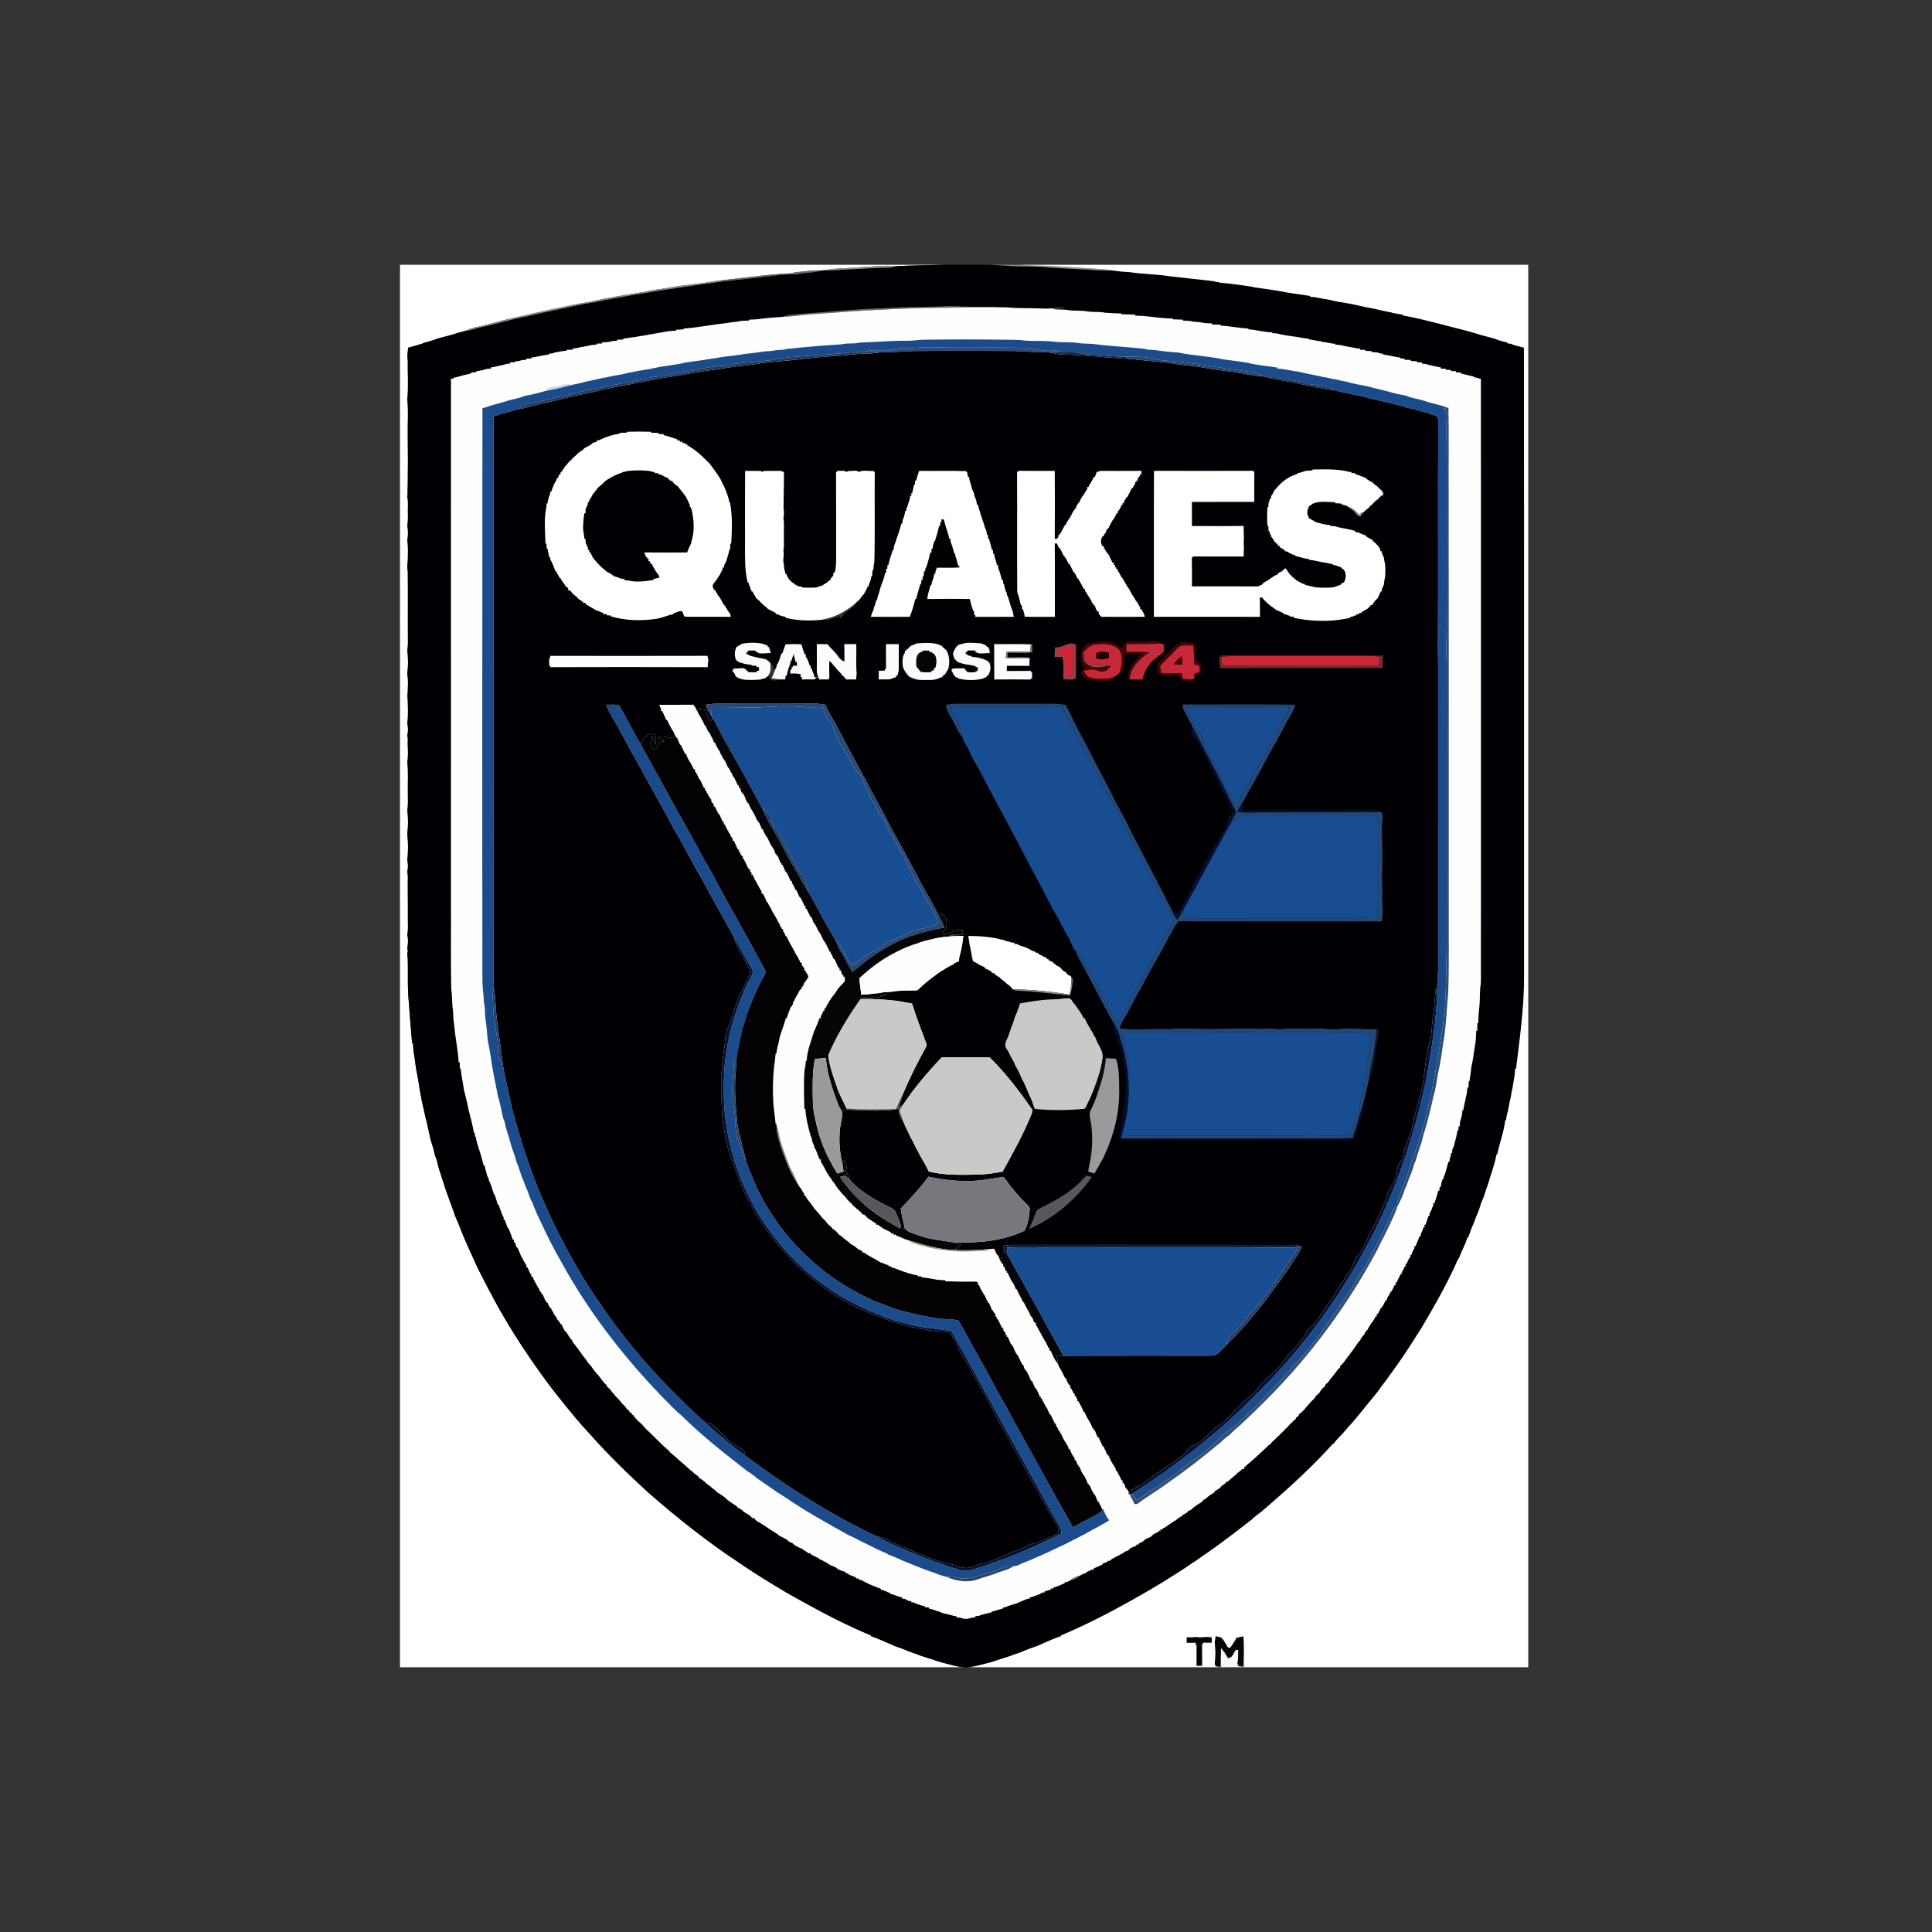 <svg width="512" height="512" viewBox="0 0 512 512" xmlns="http://www.w3.org/2000/svg" xmlns:sketch="http://www.bohemiancoding.com/sketch/ns"><rect x="0" y="0" width="512" height="512" fill="#333333" stroke="none"/><title>san-jose-earthquakes</title><desc>Created with Sketch.</desc><g sketch:type="MSLayerGroup" fill="none"><path d="M106 70.167h143.783c-4.097.153-8.2.13-12.293.38-3.143-.324-6.29.137-9.433.267-3.28.32-6.61.183-9.853.834l-.35.023c-2.627-.17-5.21.504-7.837.43.51.083 1.03.13 1.537.26-6.71.13-13.373 1.174-20.043 1.888-.947.09-1.887.207-2.82.38-3.193.584-6.44.797-9.643 1.321-2.863.527-5.767.804-8.603 1.471-4.713.704-9.42 1.478-14.07 2.549-6.597 1.114-13.107 2.666-19.63 4.137-3.44.681-6.79 1.735-10.2 2.536-1.18.21-2.33.561-3.403 1.094-.593.16-1.193.31-1.79.464-2.083.794-4.317 1.078-6.39 1.898-.77.26-1.547.49-2.337.681l-.987.377c-1.147.367-2.307.687-3.473.981-.09 1.121-.313 2.245-.09 3.366-.073 3.45.217 6.923-.123 10.359.327 3.096.053 6.219.11 9.325.057 4.571.063 9.145-.003 13.716-.133.881.087 1.782-.127 2.656.29 1.201.137 2.442.163 3.663-.023 1.335.113 2.682-.147 4.004.233 1.321.237 2.682 0 4.004.3 1.878.113 3.793.117 5.688-.177.757-.18 1.541 0 2.302.083 6.346-.007 12.691.043 19.037.013.667-.04 1.338-.153 1.998.22 2.095.263 4.25-.023 6.339.327 1.651.137 3.35.12 5.021-.1.54-.087 1.091.007 1.635.01 2.115.183 4.25-.103 6.356.207 1.101.24 2.235-.017 3.333.19.651.147 1.328.113 1.998.02 1.668.19 3.353-.1 5.011.293 2.649.08 5.328.143 7.994-.04 1.558.13 3.136-.14 4.684.227 2.095.247 4.244-.01 6.339.253 2.315.247 4.691.003 7.01.23.984.203 2.008.013 2.999.173 1.108.137 2.232.103 3.353l.007 1.301c.05 2.786-.003 5.572.027 8.361-.033 1.221.133 2.466-.173 3.667.307 1.224.227 2.506.003 3.74l.163.534c-.183.671-.2 1.365-.027 2.045.113 4.01-.137 8.037.323 12.034.193 3.503.567 6.996.833 10.496l.24-.003c.027.734.073 1.468.14 2.202.303 1.538.457 3.103.683 4.654.133.557.247 1.121.353 1.688.477 3.013.943 6.029 1.667 8.998.147.644.27 1.291.427 1.938.51 1.885.903 3.796 1.297 5.708.46 1.455.913 2.912 1.227 4.411l.467 1.238c.27 1.244.59 2.479 1.033 3.677l.203.684c.407 1.094.703 2.222 1.08 3.33.427 1.114.78 2.259 1.197 3.383.53 1.201.887 2.469 1.337 3.703.493 1.088.907 2.212 1.387 3.306.567 1.598 1.277 3.132 1.943 4.688 1.027 2.198 1.97 4.437 3.04 6.619 2.807 5.572 5.747 11.093 9.07 16.378 3.1 4.961 6.41 9.792 9.94 14.46.92 1.168 1.807 2.365 2.767 3.506 2.453 3.083 4.95 6.156 7.663 9.015 4.783 5.425 9.997 10.459 15.313 15.357 7.693 6.729 15.72 13.112 24.26 18.75 4.06 2.789 8.26 5.365 12.5 7.874 1.387.794 2.787 1.571 4.19 2.345 5.897 3.286 11.927 6.392 18.16 8.988l.013.194c1.803.564 3.48 1.438 5.237 2.119l1.213.561c1.047.337 2.083.697 3.093 1.141 1.2.527 2.47.871 3.683 1.372 1.077.384 2.187.687 3.277 1.044 1.193.43 2.42.774 3.65 1.091l.723.173c1.133.357 2.31.574 3.49.734h-149.183v-371.666" fill="#fff" sketch:type="MSShapeGroup"/><path d="M249.783 70.167h12.353c2.063.127 4.133.133 6.19.35 3.207.177 6.437-.03 9.63.39 3.223.187 6.447.347 9.673.497 2.29.117 4.583.42 6.883.257 1.603.214 3.213.38 4.83.454 3.523.55 7.123.52 10.643 1.098 3.763.39 7.517.854 11.28 1.254.587.157 1.183.247 1.79.334l.23.117c2.577.19 5.133.594 7.697.938.567.103 1.143.19 1.707.34 2.117.254 4.223.604 6.333.927 2.683.567 5.417.881 8.13 1.291l.013.217c.5.043 1.003.093 1.507.15 1.216.284 2.456.464 3.693.674 1.623.464 3.307.661 4.97.958 2.247.38 4.437 1.044 6.697 1.368 1.55.364 3.093.761 4.667 1.008l.237.12 2.903.51-.043.204c3.237.51 6.396 1.391 9.58 2.152 3.333.938 6.73 1.651 10.043 2.676 1.84.664 3.803.904 5.614 1.665.803.274 1.623.497 2.46.664l.013.227.836.08c.337.14.677.277 1.02.41.827.22 1.657.437 2.493.627.083 55.623.01 111.25.037 166.873.02 8.12-1.14 16.167-2.113 24.211l-.233-.04c-.04.621-.09 1.244-.147 1.868-.317 1.428-.417 2.896-.793 4.314-.077.454-.15.907-.217 1.368-.483 1.638-.58 3.363-1.113 4.988-.06.387-.11.781-.153 1.174l-.22-.013c-.32 3.096-1.51 6.002-2.09 9.045l-.21-.003c-.097.477-.197.954-.303 1.435l-.36 1.335c-.167.584-.347 1.164-.523 1.748-.59 1.508-.873 3.116-1.506 4.611-.23.657-.444 1.321-.637 1.992-.223.55-.453 1.094-.687 1.638-.403 1.248-.787 2.506-1.35 3.693-.397 1.124-.823 2.239-1.33 3.32-.27.741-.53 1.485-.78 2.235l-.2-.013c-.34.981-.713 1.948-1.147 2.889-.403.764-.73 1.561-1.02 2.375-.173.28-.343.564-.51.851-2.18 4.971-4.79 9.745-7.5 14.443-1.22 2.118-2.473 4.217-3.827 6.256-2.07 3.316-4.263 6.563-6.6 9.699-1.007 1.545-2.24 2.926-3.26 4.461-2.263 2.726-4.447 5.515-6.74 8.211-1.14 1.094-2.013 2.422-3.157 3.513-.65.617-1.233 1.305-1.763 2.028l-.14-.023c-5.813 6.459-12.29 12.291-18.887 17.929-.953.697-1.88 1.425-2.733 2.239-2.34 1.778-4.636 3.62-7.017 5.355-2.603 1.978-5.307 3.823-7.993 5.688-5.48 3.723-11.14 7.17-16.923 10.393-6.02 3.363-12.17 6.526-18.527 9.208l-.01.194c-1.66.504-3.224 1.261-4.814 1.945-.553.22-1.1.46-1.643.704-1.04.35-2.07.73-3.087 1.134-.413.173-.827.347-1.233.527-.827.257-1.643.541-2.45.851-1.31.49-2.67.831-3.983 1.305l-1.58.503c-1.87.437-3.707 1.051-5.626 1.254h-1.574c-1.18-.16-2.357-.377-3.49-.734l-.723-.173c-1.23-.317-2.457-.661-3.65-1.091-1.09-.357-2.2-.661-3.277-1.044-1.213-.5-2.483-.844-3.683-1.372-1.01-.443-2.047-.804-3.093-1.141l-1.213-.561c-1.757-.681-3.433-1.555-5.237-2.119l-.013-.194c-6.233-2.596-12.263-5.702-18.16-8.988-1.403-.774-2.803-1.551-4.19-2.345-4.24-2.509-8.44-5.085-12.5-7.874-8.54-5.638-16.567-12.021-24.26-18.75-5.317-4.898-10.53-9.932-15.313-15.357-2.713-2.859-5.21-5.932-7.663-9.015-.96-1.141-1.847-2.339-2.767-3.506-3.53-4.668-6.84-9.499-9.94-14.46-3.323-5.285-6.263-10.806-9.07-16.378-1.07-2.182-2.013-4.421-3.04-6.619-.667-1.555-1.377-3.089-1.943-4.688-.48-1.094-.893-2.219-1.387-3.306-.45-1.234-.807-2.502-1.337-3.703-.417-1.124-.77-2.269-1.197-3.383-.377-1.108-.673-2.235-1.08-3.33l-.203-.684c-.443-1.198-.763-2.432-1.033-3.677l-.467-1.238c-.313-1.498-.767-2.956-1.227-4.411-.393-1.912-.787-3.823-1.297-5.708-.157-.647-.28-1.294-.427-1.938-.723-2.969-1.19-5.985-1.667-8.998-.107-.567-.22-1.131-.353-1.688-.227-1.551-.38-3.116-.683-4.654-.067-.734-.113-1.468-.14-2.202l-.24.003c-.267-3.5-.64-6.993-.833-10.496-.46-3.997-.21-8.024-.323-12.034-.173-.681-.157-1.375.027-2.045l-.163-.534c.223-1.234.303-2.516-.003-3.74.307-1.201.14-2.446.173-3.667-.03-2.789.023-5.575-.027-8.361l-.007-1.301c.033-1.121.07-2.245-.103-3.353.19-.991.217-2.015-.013-2.999.243-2.319.25-4.694-.003-7.01.257-2.095.237-4.244.01-6.339.27-1.548.1-3.126.14-4.684-.063-2.666.15-5.345-.143-7.994.29-1.658.12-3.343.1-5.011.033-.671.077-1.348-.113-1.998.257-1.098.223-2.232.017-3.333.287-2.105.113-4.24.103-6.356-.093-.544-.107-1.094-.007-1.635.017-1.671.207-3.37-.12-5.021.287-2.089.243-4.244.023-6.339.113-.661.167-1.331.153-1.998-.05-6.346.04-12.691-.043-19.037-.18-.761-.177-1.545 0-2.302-.003-1.895.183-3.81-.117-5.688.237-1.321.233-2.682 0-4.004.26-1.321.123-2.669.147-4.004-.027-1.221.127-2.462-.163-3.663.213-.874-.007-1.775.127-2.656.067-4.571.06-9.145.003-13.716-.057-3.106.217-6.229-.11-9.325.34-3.436.05-6.91.123-10.359-.223-1.121 0-2.245.09-3.366 1.167-.294 2.327-.614 3.473-.981l.987-.377c.79-.19 1.567-.42 2.337-.681 2.073-.821 4.307-1.104 6.39-1.898.597-.153 1.197-.304 1.79-.464 1.28-.077 2.47-.571 3.7-.874 4.31-.911 8.53-2.202 12.857-3.046 5.08-1.218 10.21-2.209 15.313-3.313 1.757-.267 3.51-.554 5.233-.984 10.147-1.895 20.357-3.47 30.59-4.848 2.96-.304 5.91-.684 8.873-.968 3.85-.4 7.693-1.131 11.577-1.011 2.16-.547 4.44-.33 6.57-1.024l.35-.023c2.49.13 4.967-.25 7.453-.31 2.573-.06 5.133-.33 7.707-.364 1.38-.057 2.817.097 4.127-.427 4.093-.25 8.197-.227 12.293-.38" fill="#000004" sketch:type="MSShapeGroup"/><path d="M262.137 70.167h8.033c2.497.227 5.007.24 7.513.284 3.66.15 7.31.494 10.97.664 1.957.147 3.93.157 5.86.547-2.3.163-4.593-.14-6.883-.257-3.227-.15-6.45-.31-9.673-.497-3.193-.42-6.423-.214-9.63-.39-2.057-.217-4.127-.224-6.19-.35" fill="#8C8C8E" sketch:type="MSShapeGroup"/><path d="M270.17 70.167h134.83v371.666h-75.09l-.36-.1c.057-2.689.097-5.381-.027-8.068-.61.113-1.213.244-1.817.384-.477.951-1.09 1.825-1.703 2.696l-.64-.17c-.5-.871-.973-1.772-1.643-2.522-.473-.237-1.02-.28-1.517-.407l-.28 1.511c.237 1.888.283 3.823.003 5.715l.263.707c.44.03.883.083 1.323.16l.393.093h-67.15c1.92-.204 3.757-.817 5.627-1.254l1.58-.504c1.313-.473 2.673-.814 3.983-1.304.807-.31 1.623-.594 2.45-.851.407-.18.82-.353 1.233-.527 1.017-.404 2.047-.784 3.087-1.134.543-.244 1.09-.484 1.643-.704 1.59-.684 3.153-1.442 4.813-1.945l.01-.194c6.357-2.682 12.507-5.845 18.527-9.208 5.783-3.223 11.443-6.669 16.923-10.393 2.687-1.865 5.39-3.71 7.993-5.688 2.38-1.735 4.677-3.577 7.017-5.355.853-.814 1.78-1.541 2.733-2.239 6.597-5.638 13.073-11.47 18.887-17.929l.14.023c.53-.724 1.113-1.411 1.763-2.028 1.143-1.091 2.017-2.419 3.157-3.513 2.293-2.696 4.476-5.485 6.74-8.211 1.02-1.535 2.253-2.916 3.26-4.461 2.336-3.136 4.53-6.382 6.6-9.699 1.353-2.038 2.607-4.137 3.827-6.256 2.71-4.698 5.32-9.472 7.5-14.443.167-.287.337-.571.51-.851.29-.814.617-1.611 1.02-2.375.433-.941.807-1.908 1.147-2.889l.2.013c.25-.751.51-1.495.78-2.235.507-1.081.933-2.195 1.33-3.32.563-1.188.947-2.446 1.35-3.693.233-.544.463-1.088.687-1.638.193-.671.407-1.335.636-1.992.634-1.495.917-3.103 1.507-4.611.177-.584.357-1.164.523-1.748l.36-1.335c.107-.48.207-.958.304-1.435l.21.003c.58-3.043 1.77-5.949 2.09-9.045l.22.013c.043-.394.093-.787.153-1.174.533-1.625.63-3.35 1.113-4.988.067-.46.14-.914.217-1.368.377-1.418.477-2.886.793-4.314.057-.624.106-1.248.147-1.868l.233.04c.973-8.044 2.133-16.091 2.113-24.211-.027-55.624.047-111.25-.037-166.873-.837-.19-1.667-.407-2.493-.627-.343-.133-.683-.27-1.02-.41l-.837-.08-.013-.227c-.837-.167-1.657-.39-2.46-.664-1.81-.761-3.773-1.001-5.613-1.665-3.313-1.024-6.71-1.738-10.043-2.676-3.183-.761-6.343-1.641-9.58-2.152l.043-.204c-.973-.15-1.933-.364-2.903-.51l-.237-.12c-1.573-.247-3.117-.644-4.667-1.008-2.26-.324-4.45-.988-6.697-1.368-1.663-.297-3.347-.494-4.97-.958-1.237-.21-2.477-.39-3.693-.674-.503-.057-1.007-.107-1.507-.15l-.013-.217c-2.713-.41-5.447-.724-8.13-1.291-2.11-.324-4.217-.674-6.333-.927-.563-.15-1.14-.237-1.707-.34-2.563-.344-5.12-.747-7.697-.938l-.23-.117c-.607-.087-1.203-.177-1.79-.334-3.763-.4-7.517-.864-11.28-1.254-3.52-.577-7.12-.547-10.643-1.098-1.617-.073-3.227-.24-4.83-.454-1.93-.39-3.903-.4-5.86-.547-3.66-.17-7.31-.514-10.97-.664-2.507-.043-5.017-.057-7.513-.284" fill="#fff" sketch:type="MSShapeGroup"/><path d="M218.203 71.648c3.243-.651 6.573-.514 9.853-.834 3.143-.13 6.29-.591 9.433-.267-1.31.524-2.746.37-4.127.427-2.573.033-5.133.304-7.707.364-2.487.06-4.963.44-7.453.31" fill="#8F8F91" sketch:type="MSShapeGroup"/><path d="M210.017 72.102c2.627.073 5.21-.601 7.837-.43-2.13.694-4.41.477-6.57 1.024-3.883-.12-7.727.611-11.577 1.011-2.963.284-5.913.664-8.873.968l.677-.424c6.67-.714 13.333-1.758 20.043-1.888-.507-.13-1.027-.177-1.537-.26" fill="#676767" sketch:type="MSShapeGroup"/><path d="M188.69 74.631c.933-.173 1.873-.29 2.82-.38l-.677.424c-10.233 1.378-20.443 2.953-30.59 4.848-1.723.43-3.477.717-5.233.984-5.103 1.104-10.233 2.095-15.313 3.313-4.327.844-8.547 2.135-12.857 3.046-1.23.304-2.42.797-3.7.874 1.073-.534 2.223-.884 3.403-1.094 3.41-.801 6.76-1.855 10.2-2.536 6.523-1.471 13.033-3.023 19.63-4.137 4.65-1.071 9.357-1.845 14.07-2.549 2.837-.667 5.74-.944 8.603-1.471 3.203-.524 6.45-.737 9.643-1.321" fill="#868687" sketch:type="MSShapeGroup"/><path d="M235.353 81.634c5.317-.417 10.657-.18 15.973-.527 2.573.073 5.15.127 7.72.284-3.353.037-6.7.197-10.053.177-11.687.093-23.347.938-34.997 1.808-2.17.217-4.33.554-6.513.577 1.297-.591 2.757-.564 4.147-.734 7.91-.561 15.797-1.398 23.723-1.585" fill="#6B6B6D" sketch:type="MSShapeGroup"/><path d="M248.993 81.567c3.353.02 6.7-.14 10.053-.177 2.66 0 5.327-.013 7.99.067 2.963.32 5.967.14 8.95.29 2.09.173 4.163-.297 6.253-.05-1.113.043-2.233-.023-3.34.157 1.267.287 2.58.08 3.857.277 1.813.34 3.68.077 5.497.4 1.563.237 3.163.023 4.717.354 1.387.103 2.78.153 4.173.19l.05.204 3.69.093-.11.284c.977.013 1.96.047 2.937.14 2.353.284 4.717.587 7.093.617l.047.21c.887.02 1.777.073 2.67.097l-.053.26c.947.007 1.914-.013 2.833.274.887.093 1.797.067 2.664.33.75.07 1.503.11 2.26.123l-.097.274 2.4.07-.036.244c2.456.113 4.873.644 7.33.787l.04.187c2.117.147 4.18.771 6.31.801l-.017.224c.677.013 1.373.043 2.027.27 1.92.45 3.9.567 5.837.954.593.117 1.193.183 1.8.237l.01.19c1.126.05 2.193.49 3.33.467l.04.19c1.23-.01 2.387.49 3.617.49l.03.22c.507.043 1.01.097 1.52.157 1.097.3 2.227.457 3.35.654.58.183 1.193.24 1.803.28l-.073.3 1.387-.003.007.274c.54.023 1.09.057 1.64.087l.04.23c.517.03 1.037.073 1.557.123.45.244.95.297 1.46.324l-.027.214c1.56.163 3.07.627 4.626.824l.037.24 1.05-.01-.087.314c.56.02 1.117.05 1.68.077l.043.257 1.627.083.024.27 1.35.043-.063.304.91.077c1.374.414 2.78.697 4.187.964l-.08.3 1.36.023-.013.28 1.333.047.02.274 1.337.053.007.297 1.286.07.023.234c1.12.247 2.22.604 3.363.774l-.033.187c.67.087 1.317.294 1.96.5 0 52.524.054 105.047.003 157.568-.02 1.208.083 2.436-.167 3.627-.17 1.992-.043 4.007-.343 5.985-.093 1.174-.16 2.355-.2 3.537l-.233.007-.027 2.072-.28-.083c-.013.968-.057 1.938-.157 2.906-.39 2.199-.583 4.437-1.107 6.613-.083.681-.146 1.368-.233 2.052-.153.591-.223 1.201-.263 1.812l-.223.02c-.02.56-.04 1.127-.053 1.691l-.297-.073c-.04.524-.083 1.054-.143 1.581-.173.537-.273 1.094-.363 1.655-.23.934-.46 1.868-.577 2.826l-.237-.033c-.04.601-.097 1.211-.247 1.802-.12.45-.25.901-.393 1.351-.04.404-.073.811-.1 1.224l-.3-.067-.013 1.038-.256-.003c-.157 1.405-.63 2.749-.927 4.127-.14.337-.29.671-.447 1.001l-.05.887-.23.013c-.077.49-.17.984-.37 1.445l-.093.884-.29-.023c-.417 1.398-.633 2.876-1.307 4.18l.023.464-.287.01c-.103.397-.21.791-.33 1.188l-.127.881-.3-.047-.05.994-.28-.003c-.17.604-.347 1.208-.537 1.808-.18.507-.36 1.018-.53 1.531l-.356.04.103.464c-.207.333-.353.694-.436 1.084-.197.42-.407.831-.617 1.248l.09.474-.333.044c-.25.777-.547 1.541-.79 2.325l-.353.043.167.611-.327.03c-.186.631-.45 1.241-.753 1.829l.053.46-.34.063c-.37.908-.743 1.815-1.116 2.722l-.367-.093.117.514c-.384.54-.61 1.171-.797 1.805l-.29.023.017.49c-.49.534-.767 1.204-.99 1.888l-.35-.007.13.621-.327.05c-.14.53-.373 1.031-.727 1.455l.027.48-.297.023c-.393.768-.803 1.528-1.137 2.322l-.31.07.087.594-.316.047-.794 1.641-.183.043c-.32.627-.657 1.244-1.05 1.832l.027.477-.32-.03c-.29.537-.583 1.078-.84 1.638l-.253.043.053.384-.27-.01c-.253.567-.553 1.114-.853 1.661l-.31-.017.103.607-.343-.01c-.29.694-.68 1.345-1.207 1.892-.24.447-.497.887-.78 1.311l-.107.31c-.55.331-.773.938-1.02 1.492l-.17.053-.344.45c-.163.267-.323.537-.476.811-.924 1.001-1.517 2.242-2.417 3.26-.21.344-.407.711-.743.958-.62.951-1.287 1.875-2.137 2.642v.374c-.863.637-1.323 1.635-2.043 2.405-.373.45-.763.897-1.047 1.414l-.233.013.01.351-.25.013-.407.457-.053.357c-.637.387-1.08.988-1.437 1.631l-1.103 1.055-.13.38c-1.103 1.018-2.113 2.195-3.077 3.37l-.107.103c-.326.317-.663.627-1.067.844l-.02.447h-.36l.01.357-.357-.013.027.25-.383.47-.136-.003c-.333.364-.674.724-1.044 1.054l-.33.344c-.283.37-.61.714-.983.998-.406.474-.836.927-1.317 1.328-.326.394-.693.751-1.12 1.035l-.013.106-1.32 1.215-.01.12-.427.447-.163-.01-.533.533c-1.79 1.679-3.58 3.363-5.483 4.915l-.057.25-.387-.03-.01.631-.517.023c-.436.404-.887.8-1.396 1.111l-.024.153c-.397.3-.787.611-1.167.934-.43.387-.863.767-1.29 1.158l-.36.03c-.297.758-1.267.834-1.613 1.552l-1.003.704-.15.023-.443.424-.007.153c-.633.38-1.257.777-1.843 1.224-.22.367-.613.53-.98.707-.217.227-.433.464-.643.704-.573.311-1.13.654-1.657 1.044-.447.351-.883.718-1.303 1.098l-.387.024c-.387.821-1.467.854-1.963 1.585-.49.3-1.104.477-1.37 1.038l-.366.04c-.91.727-1.91 1.328-2.864 1.995l-.27-.003-.053.37-.6-.076.033.457-.407-.143-.006.31c-.524.234-1.044.484-1.527.794l-.463.367-.013.16c-.397.15-.783.337-1.176.5l-.617.38c-.387.484-.987.684-1.527.938l-.02.327-.59-.093-.02.321c-.72.427-1.777.507-2.15 1.344l-.4.04-.793.397-.05.146c-1.253.714-2.647 1.218-3.757 2.155l-.477-.033-.09.29-1.307.45.053.223c-.807.357-1.603.724-2.403 1.091l.037.307-.507-.02c-.487.294-1.013.504-1.54.711l.02.237-.777.16-.677.41c-1.013.304-2.063.618-2.833 1.385-.297.137-.59.283-.877.437l-.467-.053-.03.317c-.98.411-1.95.868-2.983 1.138l-.033.314-.61-.094-.037.32c-.55.14-1.09.32-1.637.477l-.043.31-.473-.033c-1.057.701-2.307 1.001-3.503 1.378l-.007.347-.487-.05c-.43.187-.863.363-1.3.537-.39.127-.76.303-1.123.49-1.163.514-2.46.671-3.58 1.284l-.5-.066.05.303c-.397.1-.793.214-1.183.341l-.717.207c-.373.137-.753.243-1.143.313l-.013.174c-1.16.294-2.34.52-3.457.961l-.94.08.097.3c-.407.034-.813.08-1.217.134-.833.36-1.813.38-2.643.017-.41-.06-.817-.107-1.223-.143l.123-.237c-.777-.117-1.53-.327-2.28-.55-.443-.107-.893-.21-1.34-.284l-1.283-.534-.333-.036c-.707-.311-1.447-.544-2.203-.691l.037-.297-1.033-.017.037-.257c-.727-.143-1.43-.367-2.123-.621-.353-.146-.707-.294-1.05-.447l-.48.03-.03-.427-.493.1-1.343-.664-.497.073.02-.343c-.377-.107-.753-.217-1.123-.334-.737-.281-1.473-.54-2.22-.777l-.033-.207c-.427-.047-.797-.207-1.107-.487l-.47.057-.087-.39-.637.146-.047-.34c-1.04-.417-2.077-.834-3.113-1.254-.363-.194-.72-.381-1.083-.561-.423-.207-.847-.393-1.26-.611l-.473.027-.037-.44-.61.123-.047-.34c-.663-.244-1.317-.514-1.967-.774l-.043-.3-.62.057-.02-.337-.843-.33-.327-.064c-.333-.153-.667-.3-1-.443-.49-.617-1.307-.764-1.993-1.061-.263-.187-.53-.367-.797-.537-.533-.297-1.093-.547-1.587-.904h-.443l-.037-.28c-.783-.364-1.55-.757-2.31-1.154l-.027-.304-.48.07-.707-.484c-.453-.247-.873-.547-1.267-.871l-.353-.05c-.447-.3-.93-.537-1.427-.731l-.043-.277-.383.057-.003-.294-1.167-.507c-.187-.27-.42-.483-.703-.637-.44-.217-.87-.44-1.307-.647l-.627-.37c-.467-.48-1.08-.771-1.637-1.124-1.377-.831-2.63-1.868-4.083-2.576l-.903-.891-.517.047-.013-.297-.327-.1-.077-.344-.287.087-.08-.234c-.773-.327-1.42-.861-2.02-1.428l-.283.013-.05-.377-.57.067-.007-.294-.843-.628c-.47-.28-.93-.577-1.357-.914l-.423-.3c-.28-.28-.597-.52-.863-.804-.457-.307-.903-.627-1.363-.921l-.62-.347c-.337-.474-.8-.821-1.287-1.121l-.323-.337c-.447-.337-.893-.664-1.34-.988l-.31-.35c-.53-.404-1.06-.804-1.617-1.161l.043-.177c-.4-.294-.803-.571-1.187-.871-.547-.601-1.26-1.004-1.823-1.581-.897-.884-1.913-1.628-2.817-2.496-.467-.417-.943-.811-1.403-1.228l-.46-.314-.003-.167-.41-.437-.21.044-.053-.367-.39-.003.11-.33-.297.02-1.213-1.221c-1.283-1.158-2.427-2.462-3.733-3.59-.42-.48-.847-.948-1.26-1.428l-1.083-.931c-.343-.43-.703-.834-1.063-1.241l-.073-.28h-.38l.087-.264-.707-.447.003-.183-.39-.477-.157.017c-.283-.397-.583-.777-.877-1.161-.803-.47-1.063-1.478-1.87-1.905l-.017-.257-.243-.033c-.33-.561-.817-.994-1.22-1.491-.21-.367-.46-.707-.83-.914l-.04-.247-.393.013.03-.48c-.87-.634-1.397-1.588-2.07-2.402l-.317-.384-.48-.53c-.56-.664-1.067-1.365-1.547-2.082-.503-.29-.733-.837-1.04-1.294-.863-1.051-1.613-2.192-2.433-3.276-.32-.45-.673-.874-1.02-1.298l-.473-.911-.18-.037c-.373-.634-.82-1.224-1.16-1.875l-.42-.277c-.317-.607-.627-1.218-.917-1.835l-.18.02c-.23-.577-.683-1.014-1.08-1.471l.047-.517-.42.033.063-.38-.23-.043c-.267-.624-.6-1.211-.953-1.788-.463-.397-.677-.974-.883-1.528l-.297.053.037-.394-.253-.047c-.27-.641-.567-1.264-.847-1.895l-.283-.013.053-.277-.52-.58-.237-.784-.28-.047-.01-.247c-.51-.897-1.013-1.798-1.413-2.746l-.34-.003.117-.611-.3-.043c-.247-.577-.507-1.141-.763-1.705l-.293-.037.027-.47c-.56-.861-1.027-1.775-1.5-2.679-.187-.454-.383-.904-.577-1.351l-.353-.767-.197-.033c-.133-.44-.287-.871-.423-1.301l-.293-.06.073-.621-.35-.04c-.323-1.004-.74-1.975-1.11-2.959l-.177-.037c-.283-.767-.623-1.515-.843-2.299l-.33-.023.057-.494c-.23-.41-.413-.841-.59-1.264-.263-.744-.553-1.475-.8-2.219l-.183-.003c-.103-.38-.22-.754-.35-1.124-.17-.514-.34-1.028-.477-1.548l-.163-.017c-.507-1.264-.733-2.649-1.43-3.823l.043-.33c-.553-.664-.567-1.581-.86-2.362-.11-.39-.203-.784-.28-1.181l-.217.04c-.173-.714-.377-1.421-.577-2.122-.453-1.872-1.293-3.633-1.533-5.555l-.237.003-.013-1.011-.253.003c-.063-.494-.147-.978-.263-1.455-.463-2.275-1.193-4.487-1.583-6.776l-.8-3.233-.217-1.421c-.243-1.371-.51-2.746-.597-4.137l-.253.007-.037-1.712-.28.083c-.147-3.323-.937-6.583-1.17-9.899-.277-1.214-.207-2.472-.317-3.703-.333-1.965-.177-3.974-.483-5.942-.15-7.457-.033-14.913-.07-22.37l-.003-139.305.687.043-.057-.274c1.223-.15 2.357-.674 3.573-.867.38-.097.76-.19 1.14-.27l-.003-.24 1.3-.087.02-.224c.947-.153 1.9-.33 2.81-.651.413-.047.827-.087 1.24-.123l-.12-.31.93-.093c1.077-.33 2.207-.444 3.27-.824l.927-.07-.09-.31 1.347-.047.033-.237c.61-.027 1.223-.083 1.787-.324.407-.043.817-.077 1.223-.107l-.047-.287 1.367-.027-.01-.26c1.57-.187 3.09-.661 4.663-.801l-.02-.22c.5-.043 1.033-.027 1.48-.3 1.057-.18 2.103-.43 3.18-.494l.033-.23c.57-.017 1.137-.037 1.703-.047l-.127-.327.97-.057c1.283-.38 2.637-.444 3.927-.814.507-.067 1.017-.117 1.53-.16v-.25l1.413-.007-.13-.294c.74-.033 1.483-.087 2.22-.187.587-.254 1.23-.237 1.853-.257l-.043-.26 1.68-.07v-.237c3.97-.484 7.893-1.248 11.823-1.942.73-.1 1.47-.143 2.21-.157l-.053-.264c.663-.023 1.327-.063 1.993-.09l.04-.217c3.977-.28 7.893-1.098 11.853-1.511.763-.194 1.557-.224 2.34-.31 1.013-.307 2.09-.247 3.137-.287l-.023-.244c.85-.02 1.703-.053 2.55-.15 2.133-.287 4.293-.484 6.45-.617 2.183-.023 4.343-.36 6.513-.577 11.65-.871 23.31-1.715 34.997-1.808" fill="#FEFEFE" sketch:type="MSShapeGroup"/><path d="M240 90.298c1.903.083 3.78-.327 5.683-.28 7.44-.097 14.88-.09 22.317.03 1.197-.003 2.393.027 3.577.21 2.687.194 5.4-.043 8.073.327 2.11.214 4.247-.02 6.34.36 1.32.177 2.66.087 3.983.237 4.433.601 8.927.734 13.373 1.274.963.317 1.997.214 2.997.347 1.984.327 4 .477 6.003.644 3.953.821 8.037.938 11.98 1.808 2.11.304 4.236.504 6.34.891 2.563.657 5.223.874 7.84 1.261l-.047.26c1.2.04 2.377.31 3.563.494.65.15 1.313.234 1.977.317 2.207.547 4.453.911 6.663 1.431l1.357.23c.543.17 1.1.257 1.663.35 1 .24 2.013.43 3.02.637 1.963.594 3.997.884 5.997 1.318 1.77.517 3.58.871 5.357 1.358 1.507.464 3.053.777 4.604 1.068.336.117.67.247 1 .397 1.31.367 2.66.587 3.96 1.008 1.097.397 2.24.641 3.363.948.88.244 1.77.477 2.61.847-.357.08-.71.153-1.06.224 1.037.791.88 2.102.787 3.256.18 17.452.007 34.911.083 52.367.077 3.887-.273 7.774-.023 11.664.047 17.012-.01 34.027.017 51.042-.077 13.352.237 26.714-.437 40.053-.363 2.539-.397 5.125-.98 7.63-1.607 10.576-3.397 21.206-7.05 31.298-.38 1.415-1.103 2.706-1.49 4.117-.617 2.642-1.783 5.108-2.82 7.603-.337.824-.33 1.732-.393 2.612l-.103.981-.097-.42-.177-.801c-1.243 1.558-1.703 3.533-2.583 5.285-1.45 3.336-3.327 6.462-4.973 9.702-1.05 2.028-2.59 3.76-3.527 5.852-.463 1.018-1.213 1.848-1.877 2.736-1.86 2.789-3.58 5.695-5.747 8.267-.813 1.001-1.327 2.202-2.147 3.196-1.627 1.828-2.906 3.944-4.683 5.642-1.673 1.561-3.03 3.413-4.56 5.108-4.843 5.068-9.603 10.276-15.203 14.53-1.03.731-1.82 1.725-2.737 2.579-2.053 1.862-4.247 3.573-6.583 5.065-1.373.831-2.42 2.075-3.737 2.979-3.357 2.419-6.823 4.681-10.303 6.92-.43-.524-.79-1.101-1.1-1.698 11.766-7.603 22.94-16.225 32.753-26.254 11.507-11.277 21.23-24.348 28.903-38.508 7.767-14.146 13.033-29.583 16.28-45.367 1.31-7.7 2.723-15.444 2.823-23.274-.037-1.708.227-3.4.263-5.101.003-25.363.003-50.725.003-76.088-.023-2.996.047-5.995-.067-8.991.15-20.128-.027-40.263.1-60.391.033-.664-.017-1.535-.796-1.738-2.417-.824-4.877-1.521-7.37-2.082-3.93-1.241-8.023-1.862-11.983-3.003-2.493-.587-5.03-.981-7.497-1.668-2.09-1.515-4.787-1.028-7.127-1.825-2.553-.791-5.25-.877-7.83-1.551-.737-.207-1.5-.063-2.233.043-.527-.093-1.047-.194-1.563-.3-2.11-1.441-4.72-1.264-7.117-1.752-5.34-.637-10.61-1.775-15.977-2.212-1.98-.254-4.007-.19-5.95-.701-2.427-.671-4.977-.53-7.467-.55-3.1.01-6.167-.55-9.263-.574-1.457.003-2.837-.544-4.287-.574-1.167-.037-2.333-.013-3.487-.167-1.443-.627-3.02-.42-4.54-.404-1.587.037-3.083-.627-4.667-.634-8.623-.2-17.25.073-25.87-.18-2.047-.023-4.077.34-6.127.183-1.927-.14-3.756.661-5.68.617-1.723-.007-3.473-.117-5.146.387-4.227.047-8.4.811-12.624.881-3.427.427-6.91.334-10.3 1.048-4.607.901-9.37.664-13.933 1.795-4.413.063-8.653 1.458-13.013 1.992-2.563.781-5.28.641-7.85 1.388-4.677 1.134-9.487 1.638-14.143 2.856-5.6 1.021-11.07 2.632-16.653 3.743-1.283.157-2.413.804-3.45 1.541-2.11.724-4.337 1.084-6.393 1.972-.027 34.845-.063 69.692-.043 104.537.017 15.607-.043 31.211.047 46.815-.46 2.289-.06 4.617-.03 6.926.39 3.22 1.15 6.402 1.237 9.655.05 1.234.047 2.679 1.19 3.456.627 4.01 1.727 7.92 2.47 11.911 2.51 9.352 5.507 18.607 9.613 27.391 2.117 4.858 4.68 9.505 7.27 14.126 3.147 5.598 6.847 10.856 10.58 16.071 1.723 2.042 3.233 4.25 4.983 6.269 5.777 6.896 12.063 13.369 18.76 19.377 1.797 1.965 3.973 3.51 5.977 5.248 1.343 1.128 2.713 2.232 4.177 3.203 3.737 2.729 7.48 5.452 11.307 8.054 4.563 2.883 9.05 5.902 13.827 8.428 3.24 1.865 6.587 3.543 9.954 5.168 2.926 1.752 6.123 2.973 9.24 4.334 4.257 1.745 8.567 3.386 12.997 4.634 1.313.394 2.7.183 3.98-.244 7.933-2.415 15.604-5.665 23.007-9.385-.2-1.628-1.21-2.949-1.96-4.351-1.953-3.313-3.643-6.776-5.58-10.096-7.263-13.085-14.387-26.257-21.743-39.289-4.283-.544-8.633-.854-12.773-2.182-3.13-.591-5.98-2.025-8.94-3.126-4.29-1.958-8.54-4.117-12.25-7.053-16.377-11.761-26.663-31.722-26.27-51.943-.16-9.342 2.087-18.637 5.973-27.105.487-1.237 1.39-2.298 1.717-3.596-.087-.921-.707-1.665-1.123-2.459-1.323-2.185-2.487-4.464-3.803-6.653-3.057-5.468-6.113-10.93-9.093-16.441-2.41-4.087-4.467-8.367-6.927-12.424-4.75-8.968-9.887-17.726-14.633-26.697-1.133-2.055-2.51-4.007-3.303-6.229 1.133-.033 2.267-.02 3.397.023 1.877 3.52 3.833 6.996 5.767 10.483 3.32 6.002 6.62 12.014 9.907 18.033 2.437 4.25 4.793 8.541 7.097 12.862 1.843 3.119 3.533 6.325 5.233 9.529 3.603 6.339 7.053 12.761 10.587 19.14.547.787-.05 1.628-.42 2.342-1.5 2.562-2.567 5.338-3.7 8.074-.767 1.715-1 3.606-1.8 5.311-.49 2.676-1.213 5.321-1.513 8.034l-.683.691c-.037 3.246-.69 6.472-.38 9.722.19 1.908.677 3.783.69 5.712-.117 3.793 1.273 7.437 2.807 10.84 1.707 4.527 3.537 9.061 6.197 13.122 6.54 10.703 16.543 19.147 28 24.168 2.15.734 4.197 1.741 6.393 2.345 3.533 1.001 7.143 1.718 10.773 2.292 1.687.163 3.403.07 5.06.494 2.65 4.687 5.14 9.458 7.843 14.113 2.113 4.184 4.54 8.197 6.734 12.341 5.226 9.438 10.37 18.924 15.716 28.295 2.31-1.211 4.597-2.472 6.917-3.663.403-.194.663-.567.897-.927l.186-.29c.337 1.111.887 2.142 1.587 3.066-1.467.924-2.97 1.792-4.527 2.556-2.276 1.381-4.706 2.476-7.053 3.723-1.667.781-3.337 1.548-4.99 2.352-2.246.961-4.443 2.035-6.743 2.859-.567.327-1.167.65-1.836.65-1.474-.033-2.914.314-4.244.938-1.7.797-3.576 1.037-5.34 1.645-1.443.457-2.967.837-4.487.67-1.047-.116-2.06-.694-3.123-.42l-.504.097c-.923-.254-1.85-.507-2.733-.874-.554-.224-1.114-.427-1.684-.594-1.807-.617-3.566-1.368-5.34-2.065-1.086-.467-2.217-.827-3.263-1.381-.947-.4-1.89-.801-2.847-1.164l-.107-.163c-1.947-.797-3.843-1.732-5.72-2.679-.59-.28-1.177-.561-1.75-.864-.86-.51-1.78-.894-2.683-1.308-5.68-3.19-11.426-6.306-16.786-10.026-2.597-1.538-4.987-3.386-7.5-5.051-.84-.741-1.75-1.405-2.707-1.988-5.92-4.591-11.827-9.232-17.17-14.5-1.937-1.605-3.633-3.466-5.41-5.238-10.39-10.776-19.613-22.754-26.79-35.916-1.897-3.283-3.613-6.679-5.187-10.129-.88-1.728-1.647-3.51-2.32-5.321-.773-1.241-1.017-2.712-1.687-4.004-.233-.564-.44-1.138-.64-1.708-.79-1.575-1.063-3.34-1.847-4.911l-.177-.714c-.283-.844-.513-1.708-.857-2.529-.58-1.591-.857-3.273-1.48-4.848-.283-.88-.5-1.781-.663-2.685l-.387-.964c-.49-1.978-.793-4.004-1.417-5.945-.593-3.363-1.447-6.676-1.84-10.069-.26-1.545-.507-3.096-.833-4.627-.227-2.002-.323-4.02-.65-6.005-.14-1.224.003-2.479-.333-3.677-.09-2.352-.497-4.681-.44-7.036-.083-50.268.003-100.537.01-150.805.383-.1.767-.207 1.147-.32 1.507-.584 3.09-.907 4.633-1.371l1.007-.33c1.133-.294 2.27-.564 3.4-.854 1.173-.577 2.52-.614 3.763-.964 1.35-.27 2.63-.807 3.99-1.018 2.03-.3 3.98-.974 5.99-1.368 1.17-.264 2.347-.487 3.497-.821 1.927-.377 3.823-.891 5.763-1.198 1.737-.494 3.563-.554 5.283-1.114l1.367-.227c1.963-.504 4.007-.607 5.967-1.114 2.53-.561 5.143-.704 7.657-1.341 2.21-.414 4.467-.54 6.667-1.008l1.7-.227c2.517-.534 5.117-.594 7.637-1.108 1.783-.167 3.563-.394 5.333-.667.997-.1 2.013-.073 2.99-.33 1.007-.107 2.037-.05 3.023-.33 4.774-.55 9.564-.901 14.357-1.224 1.516-.414 3.123-.017 4.637-.457 4.116-.1 8.216-.52 12.343-.487" fill="#1C4B8B" sketch:type="MSShapeGroup"/><path d="M240 92.197c2.05.157 4.08-.207 6.127-.183 8.62.254 17.247-.02 25.87.18 1.583.007 3.08.671 4.667.634 1.52-.017 3.097-.224 4.54.404-1.126-.007-2.25.073-3.37.133-3.617.053-7.21-.387-10.827-.35-7.563-.063-15.127-.077-22.69.003-3.727-.047-7.433.42-11.163.347-1.323-.107-2.65-.2-3.98-.163 1.673-.504 3.423-.394 5.147-.387 1.924.043 3.753-.757 5.68-.617" fill="#2F4A7B" sketch:type="MSShapeGroup"/><path d="M233.153 93.364c3.73.073 7.437-.394 11.163-.347 7.563-.08 15.127-.067 22.69-.003 3.617-.037 7.21.404 10.827.35 1.377.28 2.76.607 4.177.604 5.6.073 11.157.904 16.747 1.081 3.71.387 7.423.751 11.137 1.118 3.117.637 6.317.697 9.437 1.318 2.097.414 4.227.631 6.347.911 3.04.364 6.01 1.174 9.073 1.365.517.107 1.037.207 1.563.3 2.72.831 5.583.981 8.33 1.722 2.953.52 5.863 1.351 8.86 1.611 2.467.687 5.003 1.081 7.497 1.668 3.96 1.141 8.053 1.762 11.983 3.003 2.493.561 4.953 1.258 7.37 2.082.78.204.83 1.074.797 1.738-.127 20.128.05 40.263-.1 60.391.113 2.996.043 5.995.067 8.991 0 25.363 0 50.725-.003 76.088-.036 1.702-.3 3.393-.263 5.101l-.367-.424c-.29 2.652-.363 5.328-.81 7.967-.293 2.249-.213 4.561-.937 6.739-.95 3.473-1.13 7.09-1.67 10.636-.623 3.313-1.857 6.476-2.51 9.785-.36 2.649-1.523 5.088-2.403 7.59-.343 1.044-.18 2.295-1.003 3.139-.99 1.014-.777 2.522-1.163 3.79-.44 1.822-1.937 3.166-2.337 5.008-.467 1.915-1.59 3.57-2.21 5.428-.483 1.445-1.427 2.666-2.07 4.034-.753 1.475-1.36 3.016-2.1 4.497-.72 1.458-2.163 2.466-2.583 4.087-.393 1.448-1.417 2.566-2.207 3.803-2.347 4.114-5.247 7.877-7.82 11.847-.626 1.151-2.133 1.491-2.556 2.796-.813 2.028-2.557 3.44-3.92 5.091-1.58 1.351-2.427 3.316-3.917 4.748-1.533 1.591-3.537 2.716-4.747 4.611-.963 1.565-2.48 2.619-3.88 3.753-1.643 1.258-2.743 3.053-4.25 4.457-.897 1.051-2.153 1.658-3.263 2.439-1.94 1.722-3.513 4.077-6.113 4.858-1.27.33-1.477 1.865-2.513 2.526-2.573 1.878-5.22 3.653-7.86 5.438-1.297.938-2.497 2.032-3.957 2.722-1.043.484-2.017 1.134-2.69 2.089l.177-.44-.453-.791-.26-.023.073-.38-.37-.027.02-.477-.45-.781-.32-.067.167-.597-.37.007c-.257-.674-.537-1.345-.99-1.902l-.013-.464-.33-.024c-.147-.43-.313-.85-.45-1.274l-.267-.05.033-.254c-.68-.787-.993-1.808-1.463-2.716l-.297-.003.113-.394h-.387l.03-.49c-.33-.457-.567-.971-.74-1.498l-.217.03c-.37-.804-.747-1.601-1.103-2.405l-.23.046-.473-1.164-.344-.804-.327.04.157-.414-.31-.03c-.27-.721-.59-1.425-1.023-2.055l-.477-.827c-.197-.394-.383-.791-.583-1.171l-.01-.277-.293.02c-.39-1.038-.917-2.012-1.453-2.976l-.3-.04.03-.464-.437-.801-.313-.07.147-.547-.457-.047.017-.277c-.297-.537-.587-1.074-.907-1.588l.043-.497-.343.017c-.233-.497-.467-.988-.713-1.472l.01-.263-.283-.02c-.473-.961-.907-1.945-1.49-2.839-.173-.29-.3-.594-.383-.911-.113-.737-.213-1.472-.32-2.205.573.01 1.147.023 1.727.023 13.077-.047 26.16-.02 39.24-.017 1.837.03 2.753-1.842 4.007-2.879 6.287-6.005 11.45-13.058 16.427-20.158 1.163-1.945 2.607-3.73 3.55-5.802l-.673-.21c-.433-.133-.877-.264-1.327-.277-25.12-.033-50.243-.02-75.36-.01-.616.017-1.22.157-1.813.294l-.007 1.111-.027 1.905-.87.444-.477-1.088-.22-.037c-.257-.557-.527-1.104-.8-1.648l-.914.067c-3.277.324-6.57.48-9.857.29.784-.257 1.42-.784 1.99-1.368-.623-.22-1.237-.44-1.863-.634 6.327.19 12.913-.34 18.687-3.109.977-1.608 1.183-3.587 1.397-5.428.21-.817-.54-1.335-1.027-1.842-1.4-1.281-2.58-2.772-3.816-4.207-.77-.897-1.3-1.998-2.19-2.786-2.053.284-4.097.681-6.16.931-4.563.4-9.163.017-13.63-1.004-2.197 3.049-4.79 5.758-7.357 8.491.26 1.762.667 3.5 1.087 5.231-.45.01-.934.19-1.36-.023l.106-.143.25-.477c-.423-1.301-.94-2.569-1.487-3.82-.167-.46-.62-.691-1.017-.907-3.997-1.962-8.067-4.114-11.057-7.5-.27-.814-.523-1.658-1.11-2.309l.32-1.071c-.186-.524-.356-1.048-.46-1.588l-.58-.274c-.013.591-.03 1.184-.023 1.782-.88-3.857-1.304-7.907-.47-11.811.17-.948.427-1.922.18-2.879.463-.167.923-.327 1.393-.464 3.507.294 7.024.32 10.537.214 1.056-.027 2.1-.207 3.133-.407.093 1.221.387 2.466 1.273 3.37.524 1.441 1.29 2.779 1.91 4.18.71 1.144 1.16 2.429 1.866 3.583.893 1.865 2.12 3.553 2.92 5.468 4.323 1.081 8.8.884 13.217.811 2.15-.027 4.277-.407 6.387-.794 2.793-5.031 5.59-10.086 7.737-15.434l.11-.978c-3.403-4.888-7.03-9.645-11.27-13.846-4.233-.043-8.466-.01-12.7-.023-3.72 3.893-7.237 8.001-10.214 12.501-.44.29-.887.574-1.333.851.43-1.154.88-2.302 1.183-3.496 1.817-4.334 3.937-8.544 6.207-12.655.163-.29.18-.587.043-.891-1.333-3.493-2.67-6.993-3.783-10.559-1.227-.217-2.453-.434-3.677-.674-3.297-.41-6.623-.591-9.947-.504l.177-.264c2.22-.023 4.643.19 6.623-1.011-1.207-.167-2.43-.22-3.643-.133 1.027-.157 2.07-.21 3.09-.427 1.113-.093 2.24-.077 3.337-.317 1.79-.127 3.587-.147 5.38-.163l.566-.457c1.633-1.648 3.527-2.992 5.387-4.364 1.273-.771 2.503-1.611 3.873-2.205v-.18l1.26-.517c.03-.357.063-.711.1-1.064.53-1.838.877-3.733 1.08-5.635-1.28-.087-2.573.023-3.84-.194 1.4-.217 2.83-.147 4.243-.22l-.82-.404.407-.724c-.853-.013-1.777-.183-2.553.257-.767.45-1.623.684-2.503.751l-.417-.571c.317-.277.66-.527.95-.834.17-.911.15-1.878-.073-2.776-.3-.534-.877-.841-1.32-1.241-.147.304-.293.608-.433.918-1.677-3.537-3.807-6.826-5.577-10.313-2.48-4.715-5.037-9.392-7.637-14.036-1.95-4.047-4.31-7.877-6.293-11.904-2.863-5.158-5.633-10.363-8.363-15.591-.82-1.435-1.737-2.829-2.323-4.384-.8-.14-1.603-.274-2.413-.28-8.223.023-16.447 0-24.67.003-1.567-.03-3.143-.04-4.68.294.427 1.018.927 2.008 1.51 2.949l.303.517-.367.747c-1.03-.574-.963-1.868-1.377-2.829-.753-.214-1.537-.254-2.31-.337l-.057.24-.083.34-.123-.507-.387-.784-.267-.013.023-.36c-3.057.047-6.117.01-9.173.02l.503 1.168-.053.464.34-.003c.383.777.75 1.565 1.07 2.375l.223-.013c.36.761.727 1.525 1.147 2.259.413.661.893 1.325.997 2.119-1.343 1.178-3.047-.681-4.473.274.54.34 1.093.671 1.643.994l-1.52.357c-.277.731-.377 2.012-1.467 1.812-.653-1.108-.537-2.466-.34-3.68.297.817.57 1.641.873 2.456.417-.864.19-1.805-.01-2.696-.503-.063-1.003-.17-1.51-.163-1.103.571-1.763 1.688-2.293 2.766-1.933-3.486-3.89-6.963-5.767-10.483-1.13-.043-2.263-.057-3.397-.023.793 2.222 2.17 4.174 3.303 6.229 4.747 8.971 9.883 17.729 14.633 26.697 2.46 4.057 4.517 8.337 6.927 12.424 2.98 5.512 6.037 10.973 9.093 16.441.59 3.31 3.143 5.765 4.217 8.888.087.394-.21.741-.333 1.098-.66 1.241-1.13 2.572-1.783 3.817-1.343 2.412-2.123 5.078-2.907 7.71-.49 1.658-1.583 3.129-1.587 4.921-.177 3.366-1.067 6.669-.97 10.056.003 4.341-.147 8.704.41 13.022.373 1.981.723 3.974 1.167 5.945 1.063 3.386 2.387 6.686 3.537 10.042 3.063 6.926 7.273 13.355 12.52 18.827 2.13 2.549 4.777 4.567 7.31 6.689 5.047 4.117 10.837 7.347 17.017 9.415 1.894.9 3.927 1.391 5.93 1.982 2.293.938 4.787 1.074 7.187 1.568 1.333.264 2.694.317 4.047.4.543.057 1.203.07 1.553.571 1.65 2.065 2.147 4.788 3.847 6.826 1.933 3.316 3.664 6.753 5.6 10.072 1.447 2.385 2.483 4.998 3.99 7.35 1.377 2.139 2.287 4.527 3.64 6.679 1.327 2.546 2.93 4.934 4.15 7.537 2.343 3.927 4.407 8.011 6.75 11.941.377.714 1.077 1.725.32 2.442-1.216.867-2.703 1.258-4.007 1.985-1.253.717-2.8.534-4.02 1.328-1.35.794-2.873 1.191-4.31 1.778-2.563 1.161-5.127 2.392-7.887 3.013-1.133.267-2.173.824-3.317 1.044-1.35.187-2.66-.29-3.897-.761-1.23-.487-2.567-.577-3.833-.927-4.693-1.558-9.137-3.75-13.693-5.645-.983-.517-2.007-.961-3.116-1.101-3.367-1.625-6.714-3.303-9.954-5.168-4.777-2.526-9.263-5.545-13.827-8.428-3.827-2.602-7.57-5.325-11.307-8.054l.643.033c-.84-1.992-3.187-2.292-4.56-3.753-1.407-1.388-2.777-2.816-4.26-4.124-.523-.524-1.3-.5-1.977-.607-6.697-6.009-12.983-12.481-18.76-19.377-1.75-2.018-3.26-4.227-4.983-6.269-3.733-5.215-7.433-10.473-10.58-16.071-2.59-4.621-5.153-9.268-7.27-14.126-4.107-8.785-7.103-18.039-9.613-27.391-.743-3.99-1.843-7.9-2.47-11.911-.483-3.937-1.023-7.864-1.573-11.791-.31-2.746-.263-5.538-.823-8.247-.09-15.604-.03-31.208-.047-46.815-.02-34.845.017-69.692.043-104.537 2.057-.887 4.283-1.248 6.393-1.972 2.003-.163 3.863-.968 5.823-1.348 3.457-.711 6.85-1.695 10.303-2.422 3.03-.504 5.983-1.381 9.003-1.952 4.993-.877 9.927-2.052 14.94-2.833 4.42-.634 8.787-1.588 13.23-2.059 3.473-.681 7.01-.921 10.503-1.481 3.963-.567 7.967-.751 11.94-1.254 4.336-.604 8.726-.671 13.076-1.164 2.37-.29 4.777-.083 7.127-.567" fill="#000004" sketch:type="MSShapeGroup"/><path d="M216.55 94.082c4.223-.07 8.397-.834 12.623-.881 1.33-.037 2.657.057 3.98.163-2.35.484-4.757.277-7.127.567-4.35.494-8.74.561-13.077 1.164-3.973.504-7.977.687-11.94 1.254-3.493.561-7.03.801-10.503 1.481-4.443.47-8.81 1.425-13.23 2.059-5.013.781-9.947 1.955-14.94 2.833-3.02.571-5.973 1.448-9.003 1.952-3.453.727-6.847 1.712-10.303 2.422-1.96.38-3.82 1.184-5.823 1.348 1.037-.737 2.167-1.385 3.45-1.541 5.583-1.111 11.053-2.722 16.653-3.743 4.657-1.218 9.467-1.722 14.143-2.856 2.57-.747 5.287-.607 7.85-1.388 4.36-.534 8.6-1.928 13.013-1.992 4.563-1.131 9.327-.894 13.933-1.795 3.39-.714 6.873-.621 10.3-1.048" fill="#253A58" sketch:type="MSShapeGroup"/><path d="M277.833 93.364c1.12-.06 2.244-.14 3.37-.133 1.153.153 2.32.13 3.487.167 1.45.03 2.83.577 4.287.574 3.097.023 6.163.584 9.263.574l.517.504c-5.59-.177-11.147-1.008-16.747-1.081-1.417.003-2.8-.324-4.177-.604" fill="#19283F" sketch:type="MSShapeGroup"/><path d="M298.24 94.545c2.49.02 5.04-.12 7.467.55 1.943.51 3.97.447 5.95.701 5.367.437 10.637 1.575 15.977 2.212 2.397.487 5.007.31 7.117 1.752-3.063-.19-6.033-1.001-9.073-1.365-2.12-.28-4.25-.497-6.347-.911-3.12-.621-6.32-.681-9.437-1.318-3.713-.367-7.427-.731-11.137-1.118l-.517-.504" fill="#284567" sketch:type="MSShapeGroup"/><path d="M336.313 100.06c.733-.107 1.497-.25 2.233-.043 2.58.674 5.277.761 7.83 1.551 2.34.797 5.037.31 7.127 1.825-2.997-.26-5.907-1.091-8.86-1.611-2.747-.741-5.61-.891-8.33-1.722" fill="#1F385A" sketch:type="MSShapeGroup"/><path d="M149.337 101.962c.797-.247 1.637-.1 2.443-.01-2.01.394-3.96 1.068-5.99 1.368-.473-.107-.943-.24-1.41-.37 1.67-.217 3.327-.554 4.957-.988" fill="#BBD9EE" sketch:type="MSShapeGroup"/><path d="M382.533 108.294c.35-.07.703-.143 1.06-.224l.25-.053c.173 7.287.02 14.58.07 21.87.057 37.037.02 74.076.03 111.116-.047 7.333.117 14.67-.15 22.003-.367 4-.52 8.027-1.083 12.011-.46 2.312-.64 4.671-1.113 6.973-.073.354-.14.707-.203 1.064-.603 2.402-.723 4.904-1.467 7.273-.777 3.473-1.583 6.95-2.667 10.343-.187.687-.383 1.378-.527 2.082-.613 1.648-1.127 3.323-1.63 5.008-.537 1.028-.673 2.205-1.157 3.26-.65 1.401-1 2.926-1.717 4.301-.477 1.615-1.207 3.136-2.003 4.617.063-.881.057-1.788.393-2.612 1.037-2.496 2.203-4.961 2.82-7.603.386-1.412 1.11-2.703 1.49-4.117 3.653-10.092 5.443-20.722 7.05-31.298.583-2.506.617-5.091.98-7.63.673-13.338.36-26.701.437-40.053-.027-17.015.03-34.03-.017-51.042-.25-3.89.1-7.777.023-11.664-.076-17.456.097-34.915-.083-52.367.093-1.154.25-2.466-.787-3.256" fill="#2F4E6F" sketch:type="MSShapeGroup"/><path d="M164.157 114.723c.67-.023 1.337-.057 2.007-.07l-.003-.23c2.107-.067 4.217-.067 6.323.007l.02.227c.67.023 1.34.063 2.01.09l-.01.274 1.383.01-.057.267c1.243.297 2.447.734 3.663 1.121l.027.314.61-.043.04.427.617-.11.093.42.57-.077.087.4.607-.087-.06.434h.287c1.563.974 3.033 2.102 4.323 3.42.44.46.893.904 1.367 1.331 1 1.331 1.973 2.672 2.857 4.084l.43.927c.17.37.357.734.54 1.098.37.704.627 1.458.887 2.205.203.614.397 1.234.493 1.878l.167.01c.717 3.62.543 7.337.353 11.003l-.24.033-.08 1.648-.213-.017c-.097.851-.38 1.661-.637 2.472-.193.601-.383 1.214-.777 1.715l.077.47-.443.063.007.5c-.263.437-.507.894-.72 1.361-.54.727-.907 1.585-1.567 2.219-.453.534-.403 1.208.067 1.715.673.524.793 1.461 1.43 2.025.237.424.473.851.727 1.268l.487.897.183.007c.313.691.773 1.301 1.15 1.958l.203.037.217 1.034c-3.663-.017-7.33-.013-10.993-.003-.447-.013-.907.013-1.337-.123-.217-.457-.393-.927-.57-1.398-.497.03-1.013.053-1.44.344l-.807.187.02.247c-1.52.344-2.957.978-4.487 1.278-4.053.597-8.247.53-12.19-.657l-.023-.24-1-.013-.007-.31-1.023-.03.097-.387-.283.037c-.543-.284-1.12-.5-1.703-.684-.777-.437-1.51-.944-2.3-1.355l-.46-.327-.007-.287-.61.067-.017-.3c-.437-.247-.857-.517-1.26-.807-.427-.691-1.257-.984-1.72-1.655l-.287-.374-.723-.38.037-.517-.263-.053-.447-.42-.053-.127c-.5-.671-.957-1.368-1.393-2.079l-.277.017.05-.284-.42-.651-.35-.741-.203-.04c-.473-1.038-.72-2.192-1.407-3.116l.06-.5-.28-.037c-.147-.784-.367-1.551-.487-2.339l-.233-.023-.057-1.291-.24-.043c-.113-3.139-.437-6.349.183-9.448.05-.394.1-.787.143-1.181l.207-.017c.113-.864.297-1.735.707-2.509l-.057-.51.317-.033c.387-1.074.74-2.192 1.427-3.119v-.467l.307-.037.43-1.004.33-.013-.043-.464c.657-.454.923-1.248 1.373-1.875l.2.01c.273-.607.763-1.054 1.267-1.468.4-.497.867-.924 1.357-1.331.273-.287.567-.554.88-.801.267-.143.533-.297.79-.46.477-.721 1.367-.981 2.1-1.361l-.03-.304.403.12.043-.31 1.277-.454.043-.337.467.027c1.7-.867 3.587-1.495 5.477-1.735l-.003-.237zm181.793 10.072c.617-.07 1.237-.117 1.86-.15l.037-.214c2.953-.07 5.923-.163 8.837.404.473.153.967.237 1.467.29l.017.23 1.007.037v.264c.75.197 1.477.48 2.193.777l.77.357.05.17c.4.214.776.467 1.146.734l.34.07c.363.457.826.817 1.33 1.114.507.787 1.957 1.294 1.443 2.422l-.606.13.013.314-.41-.05.153.407-.4-.04v.38l-.38-.107.007.294c-.39.09-.64.327-.75.711l-.267.013-.017.237c-.44.257-.796.617-1.097 1.024-.45.34-.883.694-1.287 1.081l-.13.06-.587.781.31-.857-.7.681c-1.043-.754-1.853-2.022-3.253-2.102l.113-.117c-.547-.163-1.087-.347-1.637-.484l-.057-.214c-.547-.03-1.086-.063-1.626-.087l.006-.264c-1.96.017-4.023-.414-5.89.36l-1.04.724c-.397.831-.756 1.905-.143 2.726l.033.36c.537.324 1.077.637 1.644.914l.073.14c1.317.354 2.62.841 4.01.797l-.047.254c.403.017.813.04 1.22.073 1.773.591 3.687.707 5.477 1.281l-.033.33 1.037.017-.013.237c.423.05.81.194 1.163.434l.45-.023.01.397.383-.08.017.247c.54.287 1.073.594 1.623.867l-.02.197c.327.277.65.564.987.834l.037.24h.237c.226.4.48.787.75 1.171l-.027.474.423.017v.477c.197.414.377.841.55 1.268.06.571.153 1.138.31 1.695.083 1.138.094 2.282 0 3.423-.18.654-.277 1.328-.33 2.005-.183.434-.37.864-.56 1.294l.043.45-.323.077c-.25.621-.533 1.231-.84 1.828-.59.467-1.06 1.064-1.377 1.752l-.496.017-.004.387-.387-.06.034.277-.437.36c-.503.307-1.003.614-1.533.867l-.05.257-.617-.057v.444l-.637-.12-.097.407-.443-.03c-.347.274-.75.404-1.21.38l.087.217c-.407.08-.807.173-1.2.28-4.177.801-8.52.714-12.703-.013-.407-.103-.813-.197-1.22-.27l.103-.27-1.046-.013-.004-.224c-.43-.053-.82-.2-1.17-.44l-.45.093-.05-.344c-.637-.267-1.267-.55-1.9-.821-.507-.387-1.007-.777-1.543-1.114-.753-.704-1.65-1.281-2.177-2.189l-.673-.023c.064 1.708.017 3.416.037 5.125-9.37-.017-18.74.01-28.11-.013.033-12.895-.037-25.786.033-38.681 8.757.023 17.513.03 26.267-.003l.33.387c-.03 2.619.003 5.238-.017 7.86-5.51.01-11.02-.02-16.527.013.007 2.122.003 4.244.007 6.366 4.567.007 9.133.05 13.697-.02.033 1.061.02 2.122.08 3.183-.073.887-.076 1.782 0 2.672-.047.751-.067 1.505-.063 2.262-4.44-.03-8.884 0-13.323-.02l-.41.324c.04 2.529.01 5.058.017 7.59 5.494.01 10.99-.01 16.483.01.55-.043 1.21.123 1.653-.314l.347-.067c.287-.524.827-.791 1.344-1.041l.616-.38c.497-.47 1.143-.741 1.674-1.174l.483-.01-.033-.407.387.067.01-.304c.333-.137.67-.27 1.01-.4l.013-.2.87-.571.373.591c.277.397.58.774.844 1.184l.15.007.317.447c.303.234.604.477.907.727.563.547 1.34.774 2.004 1.181l.463-.027.024.29c.39.08.78.173 1.17.274.55.11 1.1.22 1.643.374 1.577.15 3.163.14 4.74 0 .333-.123.67-.237 1.017-.34.476-.207 1.137-.244 1.263-.864l.48-.007c.674-1.141.843-3.206-.567-3.813l-.02-.197-1.243-.477c-.373-.113-.744-.217-1.117-.304l-.023-.17c-.5-.05-.99-.123-1.463-.28-1.643-.19-3.23-.701-4.87-.861l.033-.2c-.883-.053-1.73-.287-2.567-.544-.376-.103-.753-.197-1.126-.284l-.02-.357-.396.14c-.573-.364-1.217-.604-1.783-.981l-.46-.007-.007-.297c-.45-.27-.893-.547-1.347-.804l.043-.287-.277.033-.403-.46.013-.25-.383.067.037-.387-.277.04c-.29-.55-.623-1.074-1.033-1.541l-.01-.33c-.283-.33-.433-.714-.453-1.154l-.223-.013c-.02-.44-.036-.877-.05-1.315l-.254-.007c-.09-1.668-.1-3.336.004-5.004l.233-.01c.027-.404.057-.804.097-1.204.163-.367.293-.744.39-1.134l.32.007-.103-.507c.427-.567.74-1.208 1.053-1.842l.177-.023c1.02-1.441 2.45-2.562 3.987-3.41.583-.244 1.17-.487 1.777-.674l.023-.16c.717-.167 1.424-.384 2.117-.641z" fill="#fff" sketch:type="MSShapeGroup"/><path d="M164.853 125.136c.483-.073.97-.167 1.44-.317 1.907-.22 3.837-.217 5.747-.02.47.173.967.257 1.46.32l.003.257 1 .04.03.36.473-.063c.69.407 1.403.767 2.15 1.061l-.067.317.393-.047.067.384.487-.037c.33.4.623.861 1.093 1.121l.05.133c.407.08.653.324.747.724l.13.063c.587.691 1.107 1.435 1.663 2.152.19.334.357.681.53 1.024.187.44.387.871.593 1.305l-.053.45.28.03c.1.374.207.751.323 1.121.077.474.153.951.24 1.425.333 2.199.28 4.507-.42 6.629l-.027.347c-.203.424-.4.854-.597 1.284l-.497 1.208c-3.783.03-7.57.027-11.357-.003l.513 1.258.267.037-.007.384.42-.017-.13.607.413.02-.073.384.377-.01-.09.4.317-.02c.397.847.8 1.708 1.427 2.419l-.077.27.343-.053c-.007.374.75 1.168-.107 1.084-.407.107-.813.207-1.22.3l.123.237c-2.163.3-4.4.687-6.56.163-.417-.053-.833-.1-1.25-.137l.127-.274-.94-.107c-.68-.277-1.377-.504-2.08-.714l-.02-.264-.373.08-.027-.274c-.547-.264-1.08-.547-1.613-.834l-.007-.167c-1.083-.731-1.97-1.712-2.797-2.712l-.1-.08-.603-.844-.537-1.181h-.357l.137-.587-.41-.07.003-.464c-.207-.434-.393-.884-.59-1.325l-.11-1.221-.28.073c-.033-.617-.08-1.234-.237-1.832-.213-1.655.053-3.3.243-4.938l.283.113.077-1.254c.203-.44.403-.881.617-1.315l-.08-.464.407-.06.023-.494c.43-.55.763-1.168 1.06-1.802l.16-.033c.297-.5.67-.944 1.033-1.391l.317-.327c.327-.23.627-.49.94-.737.323-.464.777-.801 1.237-1.118.687-.42 1.383-.824 2.113-1.164.577-.25 1.16-.48 1.77-.654l.043-.163" fill="#000004" sketch:type="MSShapeGroup"/><path d="M197.44 144.563c.02-6.593-.037-13.188.03-19.781 1.42.05 2.847-.053 4.267.05l.263.25.263-.25c1.627-.11 3.263.017 4.893-.06l.053.274.547-.057c.017 3.196-.097 6.386-.11 9.575.12.881.17 1.785-.033 2.659.273 1.658.057 3.35.113 5.021-.05 1.214.17 2.462-.137 3.653.31.988-.13 2.022.02 3.039.247.867.033 1.855.497 2.659l-.03.477.323.01c.29 1.048.977 1.945 1.923 2.486.353.38.843.577 1.297.821l.863.073.037.237c1.287.05 2.58.09 3.863-.023l1.56-.554h.263l.023-.244c.747-.237 1.27-.851 1.9-1.281l.043-.484.383-.007-.087-.384h.33l.07-.984.327.003c.443-1.465.38-3.009.393-4.521-.023-7.383.03-14.767-.027-22.15l.293-.007-.02-.287c.66.01 1.323.01 1.99-.003l.05.197h.913l.053-.2c.913.157 2.053-.284 2.823.3 1.1-.624 2.59-.097 3.843-.307l-.003.304.32-.053c-.093 7.97.103 15.951-.107 23.918-.2.694-.233 1.421-.253 2.139l-.24.02c-.037.547-.073 1.098-.103 1.645l-.213.007c-.077.757-.307 1.488-.663 2.162l.007.51-.327.03c-.263.827-.727 1.561-1.18 2.295l-.16.003c-.263.42-.543.831-.84 1.228-.533.387-.987.864-1.47 1.305-2.517 2.082-5.547 3.577-8.797 4.027-2.73.21-5.49.187-8.187-.324-.38-.11-.763-.214-1.147-.304l.043-.183c-.393-.077-.78-.167-1.163-.27-.49-.224-.987-.43-1.5-.594l.037-.214c-.68-.324-1.357-.654-2.007-1.028-.463-.437-.957-.844-1.45-1.248l-.357-.41-.147-.027c-.147-.347-.397-.584-.747-.714l-.013-.267-.273.04c-.393-.671-.797-1.338-1.167-2.022h-.18l-.383-.821-.017-.327c-.253-.364-.39-.777-.41-1.234l-.253.08c-.833-3.223-.7-6.576-.72-9.876zm45.333-17.169c.227-.881.52-1.742.8-2.606 4.14.053 8.29-.073 12.427.06l.327.364.207 1.248.263-.103.143.887c.147.43.263.871.4 1.308l.273 1.058c.177.427.357.854.553 1.281l-.003.31c.24.53.423 1.088.61 1.638l.11.891.243-.02c.39 1.388.78 2.782 1.257 4.144.227.571.437 1.148.573 1.748.17.41.31.831.497 1.238l.073.914.31-.06.003 1.058.26-.01c.237 1.001.543 1.985.797 2.983l.237.003.04 1.001.257-.017c.067.39.147.781.237 1.171.21.607.42 1.218.527 1.855l.257-.003.133.877c.403 1.024.677 2.095.963 3.159l.28-.067.037 1.024.217.013c.123.854.287 1.735.75 2.479l.007.374c.617 1.124.733 2.436 1.243 3.61.287.724.473 1.481.593 2.252-3.413.03-6.823.003-10.237.013l.113-.384-.343-.013-.073-.877c-.61-1.054-.85-2.265-1.103-3.443-3.76-.08-7.523-.06-11.283-.007.053-.874.283-1.718.537-2.549.107-.364.21-.727.31-1.094l.213-.007c.097-.644.31-1.258.537-1.865.097-.39.183-.787.257-1.181l.327.01-.073-.457c.15-.384.293-.767.433-1.154 2.053-.04 4.113.097 6.163-.087-.91-.604-.707-1.878-1.223-2.752l-.113-.867-.21-.027c-.18-.704-.4-1.398-.6-2.095-.12-.35-.247-.694-.383-1.031l-.087-.897-.307.06-.137-.874c-.127-.347-.243-.691-.35-1.038-.307-1.064-.667-2.115-.933-3.19l-.663-.003.08.754-.36-.03-.017 1.021-.26.003c-.143.634-.327 1.258-.483 1.888-.223.701-.447 1.405-.63 2.119l-.18-.023c-.077.4-.187.794-.327 1.178l-.113.854-.297.01.01 1.041-.293-.073c-.45 1.511-.663 3.133-1.42 4.531l.113.457-.397.027-.076 1.341-.293-.01-.023 1.028-.317-.047-.03 1.014-.233.023c-.353 1.341-.787 2.659-1.117 4.004l-.2-.023c-.18.724-.4 1.438-.597 2.159-.24.871-.557 1.722-.873 2.569-3.447.01-6.894.02-10.34-.003.2-.641.373-1.305.743-1.872l.017-.334c.29-.707.52-1.435.663-2.185l.207.007c.1-.751.367-1.461.61-2.172l.277-1.041.33-1.001c.16-.41.31-.824.48-1.228.187-.617.367-1.238.493-1.872l.247-.027-.007-1.028.33.05.01-1.038.25.033c.27-1.368.773-2.669 1.18-3.997l.217-.013.077-.891c.17-.417.296-.844.453-1.264.157-.594.383-1.161.603-1.732.313-1.044.656-2.079.947-3.129l.233.033.083-.907c.353-.797.593-1.645.703-2.512l.35.047-.107-.484c.437-.834.6-1.772.937-2.646l.123-.881.39-.02-.217-.594.347-.04c.137-.777.347-1.541.503-2.315l.237-.027.023-1.028.27.043zm27.08-2.302l-.02-.324c3.227.053 6.457.013 9.687.02.057 5.999.053 12.001 0 17.999l.567.027.42-.55-.057-.49.427-.003-.083-.4.297-.03c.32-.787.75-1.518 1.18-2.245l.167-.043c.307-.951 1.053-1.641 1.467-2.536.29-.721.707-1.385 1.27-1.925l.02-.36c.257-.384.51-.767.75-1.161l.267-.033-.003-.454c.37-.581.69-1.194 1.137-1.722.247-.447.503-.887.8-1.305l-.047-.487.413.017-.003-.274c.563-.751.95-1.618 1.397-2.442l.247.03c.157-.434.323-.864.473-1.298l.977-.307c3.633-.017 7.27.027 10.903-.02l-.01.958-.4-.073.087.324-.703.857.063.5-.397.01.033.39-.387.013.05.467c-.277.387-.543.781-.767 1.201l-.143-.03c-.38.784-.787 1.558-1.18 2.335l-.16-.01c-.197.42-.467.801-.747 1.168l.027.487-.433-.017.113.404-.31.023c-.22.671-.526 1.315-1.047 1.805l.03.474-.407-.033.01.274-.477.911c-.72.814-1.147 1.825-1.593 2.803l-.29.02.047.39-.413-.003.063.507-.677.894.09.3-.344-.047c-.576.841-.64 1.848-.027 2.689l.353-.043-.03.477c.277.367.54.751.723 1.178l.243.027-.043.377.26.017c.346.797.75 1.568 1.143 2.345l.357-.077-.08.624.417.09-.08.561.383.037-.087.397.407-.003.03.464c.45.544.753 1.184 1.02 1.835l.187.02c.41.711.806 1.428 1.21 2.145.793.911 1.11 2.149 1.93 3.063.2.464.41.938.807 1.274.243.457.49.917.793 1.345l-.043.48.39-.02.03.27c.463.507.69 1.158.87 1.808-3.697.013-7.397.023-11.097.003-.607.147-.806-.494-1.137-.844l.04-.51-.427.027.07-.394-.3-.053c-.147-.414-.297-.824-.437-1.238l-.347.013.147-.4-.314-.03c-.547-1.241-1.353-2.339-2.07-3.483l.023-.477-.306.027c-.49-.901-1-1.792-1.474-2.696l-.18-.047c-.274-.54-.557-1.074-.824-1.615h-.187c-.4-.767-.81-1.531-1.163-2.319l-.3.037.03-.287c-.33-.417-.57-.894-.73-1.398l-.293.013.063-.384-.263-.04c-.27-.601-.564-1.191-.863-1.775-.494-.397-.714-.994-.954-1.551l-.587-.01c.073 6.479.02 12.958.027 19.437-2.66-.013-5.32.047-7.977-.03l-.163-.874c-.12-.384-.23-.767-.327-1.154l-.243.06-.02-1.061-.263.023c-.25-1.184-.543-2.359-.977-3.49-.073-10.636.027-21.276-.05-31.915l.327.07z" fill="#fff" sketch:type="MSShapeGroup"/><path d="M357.047 134.258c1.4.08 2.21 1.348 3.253 2.102l.7-.681-.31.857-.113.31c-.88-.02-1.26-.834-1.767-1.405l-1.763-1.184" fill="#979799" sketch:type="MSShapeGroup"/><path d="M217.48 164.305c3.25-.45 6.28-1.945 8.797-4.027l.553-.147c-.84 1.251-2.45 1.608-3.307 2.829-.323.327-.517.938-1.063.917l.193-.604c-1.677.54-3.357 1.381-5.173 1.031" fill="#343436" sketch:type="MSShapeGroup"/><path d="M289.327 170.323c1.65-.173 3.326-.417 4.983-.23 1.123.39 2.113 1.078 3.127 1.692.323-.561.513-1.244 1.003-1.685.927-.35 1.943-.02 2.907-.037 2.043.16 4.157-.617 6.147.087l.42.414c-3.127.03-6.253.197-9.383.11-.013.691-.017 1.381-.023 2.072 2.04.033 4.083-.073 6.117.143-2.42 1.535-4.84 3.73-5.21 6.729l-.267.377c-.87-2.769 1.697-4.711 3.143-6.676-1.46.03-2.923.05-4.383.017-.09 1.381.193 2.843-.373 4.154-.113.427-.493.651-.867.814.63-1.872.947-4.024.107-5.879-1.563-1.875-4.217-1.935-6.443-1.605-1.373.123-2.447 1.068-3.247 2.119-.067.988-.053 2.119.753 2.833 1.413 1.351 3.54 1.221 5.297.757.43-.06.863-.083 1.303-.1-.53.564-1.017 1.261-1.797 1.488-1.017.43-1.943-.507-2.957-.494-.83.02-1.643.204-2.457.35.387.667.733 1.481 1.543 1.728 1.84.601 3.83.377 5.72.19l-.193.601c-1.943.277-3.947.207-5.86-.23-.867-.16-1.56-.834-1.933-1.605-.077-.614.52-1.034.8-1.518-.977-1.188-.963-2.789-.813-4.237.473-1.171 1.47-2.355 2.836-2.379h.001" fill="#420509" sketch:type="MSShapeGroup"/><path d="M311.513 171.071c1.517-1.218 3.75-1.211 5.31-.07.063 1.321-.137 2.652.09 3.967.373.397.823.711 1.207 1.104.24.801.097 1.665.103 2.492l-1.707-.007 1.34-.464c-.003-.53-.003-1.061 0-1.588l-1.39-.47c-.023-1.661-.04-3.323-.277-4.968-1.063-.003-2.133-.093-3.187.08-.63.234-1.06.794-1.537 1.241-1.32 1.418-2.76 2.716-4.053 4.157.13.624.27 1.248.407 1.875 1.79-.053 3.58-.063 5.37-.017l.313 1.528c.833.04 1.67.06 2.507.04l.35.454c-.98.03-1.963.027-2.943.027-.437-.567-.827-1.188-1.39-1.638-1.513-.153-3.043.123-4.55-.093-1.12-.624-.583-2.129-.68-3.163 1.133-.42 1.573-1.628 2.507-2.312.813-.641 1.493-1.425 2.21-2.175" fill="#430408" sketch:type="MSShapeGroup"/><path d="M196.673 170.593c1.85-.337 3.797-.364 5.633.05.4.167.79.354 1.193.507l-.043.284.32.023c.167.544.347 1.081.5 1.631-1.327-.143-2.993.577-4.013-.557-.607-.307-1.343-.07-1.993-.097l-.57.917.783.133.043.224c.807.207 1.617.407 2.427.604.717.097 1.423.254 2.117.46.35.27.707.537 1.05.821.2 1.181.257 2.486-.503 3.496-.293.247-.6.484-.913.711l-.373-.003c-.713.4-1.55.33-2.337.377-1.55 0-3.223.17-4.617-.654-.567-.25-.657-.954-.947-1.438l-.25.087-.03-.817.357.077-.02-.3c1.13.257 2.857-.644 3.443.697l.283-.16-.077.424c.797.06 1.597.08 2.397.07l-.017-.397.63-.007-.02-.958-.627.01.003-.357c-.447-.02-.893-.033-1.337-.047l-.027-.234c-.6-.04-1.197-.093-1.78-.23l-1.85-.564.03-.31-.357.05c-.613-1.148-.6-2.539.023-3.677l.18-.087c.417-.277.85-.52 1.287-.761zm11.527.147c1.393-.063 2.794-.073 4.187.013.107.38.22.761.347 1.138.18.504.353 1.011.513 1.525l.353.033-.093.484c.53.741.807 1.621 1.093 2.479l.3.043-.12.587.33.08c.147.621.347 1.241.693 1.785l-.063.53.833.093-.843.54c-1.083-.033-2.163-.023-3.243-.013l.043-.607-.433-.073.18-.611c-.91-.377-1.9-.27-2.857-.247l.097-1.111.373-.017-.15-.607.447-.003-.083-.414 1.093.087-.033-1.034-.333.02c-.173-.724-.363-1.441-.523-2.165l-.183.691c-.183.36-.303.741-.36 1.141l-.173-.007c-.09.374-.183.747-.283 1.121l-.373 1.024-.203.717c-.11.384-.203.767-.283 1.161l-.253-.033-.097.971c-1.237-.027-2.473-.057-3.7-.224.35-.744.673-1.501.95-2.275l.493-.964-.05-.35c.443-.46.6-1.098.847-1.665.11-.384.213-.764.31-1.148l.3.023-.15-.397.283-.003c.217-.791.54-1.548.82-2.319z" fill="#FBFBFC" sketch:type="MSShapeGroup"/><path d="M223.737 170.697c1.063.003 2.123 0 3.187 0 .067 2.636-.123 5.281.1 7.907-.037.49-.13.978-.153 1.475-.89-.03-1.78-.033-2.67-.007l-.033-.31-.357.02.02-.247-.423-.46-.283.073.057-.297-.52-.581c-.533-.47-.993-1.011-1.383-1.605l-.493-.284.107-.31-.27-.037c-.137-.417-.503-.627-.863-.817 0 1.491-.02 2.983.027 4.474l-.327.387c-.767-.027-1.533-.037-2.297-.007-.947-1.315-.657-2.973-.687-4.487.003-1.631.003-3.263-.013-4.894.953.003 1.907 0 2.863.043.917 1.241 2.203 2.169 2.993 3.51.43.434.837.934 1.483 1.024-.03-1.521-.02-3.046-.063-4.571zm11.05.013c1.137-.02 2.27-.02 3.407.003-.027 2.179.017 4.361-.013 6.539.027.634-.21 1.224-.38 1.825l-.35-.06.067.41-.247.057c-.5.23-1.03.38-1.55.557-.953.007-1.903.013-2.857.017-.003-.767.003-1.531.01-2.295l1.533-.03.39-.737c-.007-2.095.003-4.19-.01-6.286z" fill="#FCFCFD" sketch:type="MSShapeGroup"/><path d="M241.297 171.197c.557-.224 1.113-.454 1.667-.691 1.923-.143 3.913-.304 5.78.294.433.227 1 .33 1.217.831.253.204.513.407.777.604l.347.657c.593 1.371.603 2.933.223 4.364l-.877 1.491-.187.013-.437.427-.037.173c-.383.143-.763.304-1.14.46-1.343.587-2.873.314-4.297.374-1.19.06-2.307-.347-3.36-.854-.693-.714-1.3-1.498-1.65-2.436-.203-.971-.19-1.975 0-2.946.14-.364.307-.717.5-1.058l-.03-.464.4.033-.033-.38.283.007.853-.901" fill="#FBFBFD" sketch:type="MSShapeGroup"/><path d="M254.67 170.73c1.69-.647 3.59-.32 5.36-.234.403.197.83.334 1.243.517l.31.43.213-.047.437.794.027.921c-1.173-.163-2.55.42-3.587-.264l-.223-.073.083-.377-1.953-.02-.747.654c.397.571.987.837 1.683.801l-.053.23c.41.03.82.067 1.237.107 1.207.304 2.513.45 3.44 1.385.653 1.168.327 2.502-.373 3.56l-.31-.063.037.327c-.397.16-.784.33-1.174.5-1.933.464-4.043.43-5.983.03-.387-.177-.773-.354-1.163-.52l-.023-.194-.406-.33-.627-1.325.45-.397c.977 0 1.953-.02 2.93-.043.277.32.553.641.827.971 1.027.157 3.04.424 2.83-1.191l-.627-.17-.027-.204c-.497-.073-.99-.157-1.47-.287-1.167-.143-2.337-.357-3.397-.881-.193-.284-.427-.527-.697-.727l-.403-1.365c.213-.757.59-1.441 1.077-2.055l.693-.43.367-.03" fill="#FBFBFC" sketch:type="MSShapeGroup"/><path d="M263.473 170.694c3.24.05 6.483-.077 9.72.07-.08.654-.107 1.315-.14 1.975-2.09-.013-4.177-.02-6.267.003-.087.54-.177 1.081-.257 1.621 2.093.077 4.193.12 6.287-.01h.047c-.043.701-.057 1.408-.057 2.112-1.99-.03-3.98 0-5.97-.023l-.037 1.358c2.137.003 4.27.03 6.407-.02l-.08.37.37-.123c-.007.604 0 1.208.013 1.815l-.36-.117.053.35c-3.24-.04-6.48-.027-9.717-.007-.03-3.126-.007-6.249-.013-9.375" fill="#FDFDFE" sketch:type="MSShapeGroup"/><path d="M273.193 170.764l.34-.25c.033.794.033 1.591.03 2.389-2.15.26-4.323.07-6.483.1l.047 1.144c1.887.103 3.853-.294 5.69.207-2.093.13-4.193.087-6.287.01.08-.54.17-1.081.257-1.621 2.09-.023 4.177-.017 6.267-.003.033-.661.06-1.321.14-1.975" fill="#757577" sketch:type="MSShapeGroup"/><path d="M279.573 171.538c1.96.254 3.643-1.752 5.587-.714-.043 2.949.063 5.899-.047 8.845-.833.804-2.21.23-3.263.407-.257-1.982.23-4.034-.377-5.962-.667 0-1.33-.007-1.993-.017.014-.854.043-1.708.093-2.559" fill="#A23844" sketch:type="MSShapeGroup"/><path d="M298.53 170.674c3.13.087 6.257-.08 9.383-.11l.54.31.023 1.768c-1.443 1.361-3.273 2.362-4.307 4.114-.733.978-1.073 2.159-1.377 3.32l-3.44.003.06-.46c.37-2.999 2.79-5.195 5.21-6.729-2.033-.217-4.077-.11-6.116-.143.006-.691.01-1.381.023-2.072" fill="#C22B38" sketch:type="MSShapeGroup"/><path d="M287.083 172.939c.8-1.051 1.873-1.995 3.247-2.119 2.227-.33 4.88-.27 6.443 1.605.84 1.855.523 4.007-.107 5.879-.55.687-1.343 1.144-2.177 1.388-1.89.187-3.88.41-5.72-.19-.81-.247-1.157-1.061-1.543-1.728.813-.147 1.627-.33 2.457-.35 1.013-.013 1.94.924 2.957.494.78-.227 1.267-.924 1.797-1.488-.44.017-.873.04-1.303.1l.113-.657c-1.53.13-3.203.534-4.637-.23-.967-.561-1.26-1.702-1.527-2.702" fill="#C72839" sketch:type="MSShapeGroup"/><path d="M280.767 173.246c.353-1.511 2.203-1.641 3.447-2.049-.11 2.109-.03 4.224-.067 6.336.013.557-.497.907-.77 1.338-.443-.214-1.107-.28-1.12-.907-.1-1.315.033-2.632-.033-3.947l-1.457-.771" fill="#D42334" sketch:type="MSShapeGroup"/><path d="M311.467 172.388c.477-.447.907-1.008 1.537-1.241 1.053-.173 2.123-.083 3.187-.08.237 1.645.253 3.306.277 4.968l1.39.47c-.003.527-.003 1.058 0 1.588-.45.153-.897.307-1.34.464-.007.43-.01.864-.007 1.298l-.5.117c-.837.02-1.673 0-2.507-.04l-.313-1.528c-1.79-.047-3.58-.037-5.37.017-.137-.627-.277-1.251-.407-1.875 1.293-1.441 2.733-2.739 4.053-4.157" fill="#C62839" sketch:type="MSShapeGroup"/><path d="M242.863 176.666c-.167-1.408-.233-3.777 1.647-3.957l-.04-.287c.577 0 1.157-.003 1.74-.01l-.06.26c.683-.01 1.15.474 1.627.891.56 1.118.457 2.375.05 3.526l-.35.01-.043.627-.593.007.02.374c-.953.097-1.91.1-2.857-.05-.383-.464-.767-.924-1.14-1.391" fill="#040406" sketch:type="MSShapeGroup"/><path d="M287.837 175.771c-.807-.714-.82-1.845-.753-2.833.267 1.001.56 2.142 1.527 2.702 1.433.764 3.107.36 4.637.23l-.113.657c-1.757.464-3.883.594-5.297-.757" fill="#A13D4A" sketch:type="MSShapeGroup"/><path d="M290.457 173.096c1.01-.484 2.167-.434 3.243-.227.287.444.13 1.021.2 1.525-1.13.257-2.357.611-3.45.033l.007-1.331" fill="#1D0203" sketch:type="MSShapeGroup"/><path d="M323.383 173.706c14.373.033 28.753-.027 43.13.03-.017 1.098-.047 2.195-.09 3.293-14.313.087-28.63-.03-42.943.06-.353-1.068-.377-2.195-.193-3.296l.353.297c.25.771-.183 2.265.99 2.322 13.353.033 26.717-.013 40.07.03 1.2-.023.753-1.558.853-2.345-.74-.133-1.48-.27-2.226-.29-9.44.023-18.88.007-28.32.013-3.68.043-7.373-.19-11.037.24l-.587-.354" fill="#6D2E33" sketch:type="MSShapeGroup"/><path d="M145.86 174.397l-.097-.594c13.9.023 27.8.033 41.7-.007l.283 1.124c-.16.614-.183 1.251-.2 1.885-13.93-.047-27.86-.04-41.79-.007l.12-.387-.337.063c.02-.694.02-1.385.003-2.075l.317-.003" fill="#FEFEFE" sketch:type="MSShapeGroup"/><path d="M323.64 174.09l.33-.03c3.663-.43 7.357-.197 11.037-.24 9.44-.007 18.88.01 28.32-.013.746.02 1.486.157 2.226.29-.1.787.347 2.322-.853 2.345-13.353-.043-26.717.003-40.07-.03-1.173-.057-.74-1.551-.99-2.322" fill="#CB2736" sketch:type="MSShapeGroup"/><path d="M310.97 176.085c.617-.827 1.307-1.608 2.167-2.189.217.737.233 1.505.09 2.259-.757-.023-1.507-.043-2.257-.07" fill="#3A0202" sketch:type="MSShapeGroup"/><path d="M204.12 175.595c.693.427.807 1.325 1.227 1.968-.277.774-.6 1.531-.95 2.275 1.227.167 2.463.197 3.7.224-1.247.16-2.507.31-3.763.22-.327-.34-.49-.794-.717-1.191.76-1.011.703-2.315.503-3.496" fill="#343436" sketch:type="MSShapeGroup"/><path d="M186.983 186.785c1.537-.334 3.113-.324 4.68-.294 8.223-.003 16.447.02 24.67-.003.81.007 1.613.14 2.413.28.587 1.555 1.503 2.949 2.323 4.384 2.73 5.228 5.5 10.433 8.363 15.591 1.983 4.027 4.343 7.857 6.293 11.904 2.6 4.644 5.157 9.322 7.637 14.036 1.77 3.486 3.9 6.776 5.577 10.313.497.907.967 1.832 1.357 2.793-3.887.727-7.763 1.692-11.403 3.26-4.753 2.119-9.057 5.125-12.96 8.548-1.153-1.658-1.89-3.553-2.99-5.245-.647-.981-1.11-2.065-1.513-3.166 1.033.601 1.443 1.755 1.98 2.752.677 1.325 1.417 2.619 2.26 3.85 1.087-.247 1.88-1.008 2.66-1.752 1.427-.934 2.843-1.912 4.417-2.596.96-.44 1.593-1.368 2.563-1.792 1.823-.854 3.807-1.368 5.487-2.506 1.72-.731 3.593-1.038 5.42-1.398.923-.21 1.783-.734 2.403-1.455-.75-1.912-1.69-3.763-2.873-5.445-.923-1.341-1.393-2.936-2.36-4.25-1.36-1.802-1.91-4.027-3.033-5.959-.567-1.501-1.677-2.702-2.233-4.204-.5-1.284-1.483-2.282-2.103-3.496-.923-1.641-1.437-3.51-2.647-4.984-.55-.671-.85-1.488-1.207-2.265-.407-.941-1.347-1.561-1.6-2.579-.23-.741-.41-1.508-.86-2.149-.787-1.104-.94-2.532-1.803-3.59-.847-1.064-1.703-2.135-2.3-3.366-1.603-3.056-3.91-5.805-4.743-9.215-.273-1.141-1.223-1.888-1.813-2.846-.407-.787-.563-1.671-.927-2.479-1.4-.197-2.81.077-4.213-.04-4.07-.377-8.173-.31-12.243.03-4.34.043-8.68-.047-13.023-.08-.05.787-.097 1.575-.143 2.362-.583-.941-1.083-1.932-1.51-2.949" fill="#284974" sketch:type="MSShapeGroup"/><path d="M250.703 186.761c.87-.117 1.743-.26 2.627-.277 8.67.023 17.34.01 26.01.007 1.033-.003 2.053.163 3.073.324 2.067 4.174 4.203 8.307 6.407 12.411 2.107 4.377 4.607 8.558 6.647 12.968 1.507 2.763 3.06 5.508 4.37 8.367 3.547 6.833 7.21 13.612 10.637 20.508.347.974.793 1.935 1.607 2.609.507-.831 1-1.668 1.477-2.516.127.757.247 1.518.357 2.282.65-.14 1.3-.34 1.97-.38.823.09 1.627.34 2.463.377 12.547.02 25.097-.013 37.646.01 2.864.153 5.697-.594 8.564-.287.873-1.718.523-3.677.577-5.525.04-6.783-.073-13.569.077-20.348-.017-.737-.793-1.191-1.463-1.194-1.58-.053-3.163-.117-4.747-.183-8.333-.007-16.67.026-25.007-.027-1.633.1-3.27.156-4.903.173-1.283.55-2.187 1.718-3.227 2.619.557-1.145 1.123-2.282 1.733-3.4-.87-1.951-1.977-3.79-2.81-5.758 1.424.547 1.597 2.132 2.38 3.24.423.053.85.043 1.28.043.413-1.401.647-2.956 1.713-4.04 1.004-.988 1.43-2.345 2.144-3.523 1.273-1.888 1.903-4.13 3.347-5.915 1.827-4.027 4.147-7.8 6.09-11.767-1.003-.26-2.043-.347-3.077-.287-7.217-.013-14.437.1-21.657.017-.853.017-2.123-.1-2.31 1.011.327 1.391 1.303 2.516 1.8 3.85.323.934.987 1.668 1.797 2.219.343 2.379 1.71 4.421 2.693 6.569 1.197 1.979 2.287 4.02 3.17 6.159.103.484.16.981.173 1.485l-8.513-16.408c-.72-1.308-1.4-2.636-2.093-3.954-.29-.454-.267-1.001-.293-1.515 9.963-.003 19.927-.07 29.89.043-.767 2.269-2.197 4.22-3.257 6.349-1.724 3.436-3.793 6.679-5.51 10.119-1.677 3.146-3.5 6.212-5.18 9.352-.58.811-1.047 1.692-1.417 2.616 2.01.197 4.027.133 6.04.083 10.71-.027 21.42.06 32.127-.057.617 1.548-.007 3.176.093 4.774.123 3.994.22 7.99.047 11.984-.157 1.895.29 3.787-.003 5.678.08 2.172.43 4.377-.09 6.526-17.983-.003-35.967.04-53.947-.02-2.283 3.406-3.863 7.223-6.047 10.693-2.473 4.617-5.083 9.165-7.48 13.822-.77 1.228-1.553 2.459-1.997 3.853 4.293.694 8.653-.123 12.967.214 2.213-.25 4.443-.13 6.667-.16 4.663.314 9.323-.06 13.99.003 1.78-.087 3.563.217 5.343.017 1.333-.147 2.653.29 3.987.127 3.213-.377 6.453.057 9.677-.15 1.673-.053 3.333.38 5.01.173 3.5-.464 7.023.217 10.526-.027-.39 3.106-.647 6.249-1.467 9.282-.333 1.238-.457 2.519-.577 3.797-.46 2.382-1.1 4.731-1.657 7.096-.993 2.863-1.72 5.809-2.66 8.691-6.837.287-13.68.073-20.52.113-8.773.07-17.547.02-26.32.03-4.873-.147-9.75.173-14.62-.09.103-.407.21-.804.33-1.201.683.434 1.48.581 2.287.557 16.673.02 33.35-.05 50.02.04 2.44-.167 4.933.207 7.337-.344 1.3-.267 1.48-1.742 1.78-2.799.473-2.222 1.71-4.227 1.863-6.523.113-1.498.547-2.936.943-4.377.467-1.682.36-3.443.68-5.145.517-2.362.92-4.758 1.13-7.163-.567-1.147-1.983-1.158-3.083-1.151-20.93.06-41.863-.063-62.793.067.047 2.886 1.207 5.598 1.543 8.448.067.631-.11 1.254-.223 1.872-.243-1.371-.483-2.742-.73-4.11-.303-1.755-1.034-3.393-1.424-5.128-.326-1.518-1.16-2.843-1.95-4.154-2.587-4.581-4.904-9.308-7.433-13.919-.717-1.558-1.837-2.936-2.254-4.62 1.817 1.541 2.387 4.004 3.73 5.902.853 1.094 1.34 2.412 2.1 3.567.634.914.73 2.062 1.3 3.009 1.39 2.386 2.44 5.004 4.283 7.097.11-1.769 1.557-2.963 2.073-4.584 1.003-2.729 2.947-4.968 4.074-7.637.603-1.348 1.796-2.355 2.237-3.787.386-1.204.836-2.398 1.627-3.399 1.28-1.699 1.89-3.774 3.086-5.518.523-.847 1.163-1.692 1.297-2.706-.803-2.302-1.827-4.564-3.36-6.482-.847-.995-.997-2.339-1.54-3.487-.643-1.501-1.6-2.836-2.323-4.297-1.28-3.036-3.317-5.688-4.53-8.761-.326-1.138-1.457-1.812-1.707-2.97-.41-2.079-2.05-3.563-2.807-5.495-.597-1.588-1.933-2.746-2.487-4.351-.57-1.538-1.15-3.11-2.207-4.391-.817-.901-.677-2.259-1.473-3.166-1.057-1.261-1.623-2.823-2.517-4.187-.667-1.014-.993-2.185-1.42-3.306-.427-1.124-1.44-1.898-1.884-3.013-.303-.714-.463-1.491-.863-2.159-.387-.557-1.14-.537-1.737-.604-3.337-.157-6.673.13-10.013.063-5.766.017-11.54-.057-17.307.047-.523-.073-.75.444-.763.881.377 1.011 1.203 1.765 1.713 2.706.78 1.421 1.25 3.006 1.48 4.607-1.453-1.932-2.303-4.227-3.567-6.276-.5-.76-.793-1.625-.863-2.529" fill="#254977" sketch:type="MSShapeGroup"/><path d="M188.637 187.372c4.343.033 8.683.123 13.023.08 4.07-.34 8.173-.407 12.243-.03 1.403.117 2.813-.157 4.213.04.363.807.52 1.692.927 2.479.59.958 1.54 1.705 1.813 2.846.833 3.41 3.14 6.159 4.743 9.215.597 1.231 1.453 2.302 2.3 3.366.863 1.058 1.017 2.486 1.803 3.59.45.641.63 1.408.86 2.149.253 1.018 1.193 1.638 1.6 2.579.357.777.657 1.595 1.207 2.265 1.21 1.475 1.723 3.343 2.647 4.984.62 1.214 1.603 2.212 2.103 3.496.557 1.501 1.667 2.702 2.233 4.204 1.123 1.931 1.673 4.157 3.033 5.959.967 1.315 1.437 2.909 2.36 4.25 1.183 1.682 2.123 3.533 2.873 5.445-.62.721-1.48 1.244-2.403 1.455-1.827.36-3.7.667-5.42 1.398-1.68 1.138-3.663 1.651-5.487 2.506-.97.424-1.603 1.351-2.563 1.792-1.573.684-2.99 1.661-4.417 2.596-.78.744-1.573 1.505-2.66 1.752-.843-1.231-1.583-2.526-2.26-3.85-.537-.998-.947-2.152-1.98-2.752-2.6-4.184-4.78-8.621-7.25-12.885-.137-2.375-1.577-4.427-2.92-6.302-.88-1.485-1.57-3.073-2.467-4.547-1.103-1.818-1.667-3.944-3.08-5.571-.8-.928-1.273-2.062-1.553-3.243-.227-1.011-1.097-1.661-1.79-2.355l-.037.727c-1.587-3.37-3.617-6.502-5.243-9.849-1.78-3.013-3.397-6.115-5.153-9.142-1.08-1.902-1.943-3.927-3.14-5.765l-.303-.517.143-2.362zm63.303.881c.013-.437.24-.954.763-.881 5.767-.103 11.54-.03 17.307-.047 3.34.067 6.677-.22 10.013-.063.597.067 1.35.047 1.737.604.4.667.56 1.445.863 2.159.443 1.114 1.457 1.888 1.884 3.013.426 1.121.753 2.292 1.42 3.306.893 1.365 1.46 2.926 2.517 4.187.797.907.657 2.265 1.473 3.166 1.057 1.281 1.637 2.853 2.207 4.391.553 1.605 1.89 2.762 2.487 4.351.757 1.932 2.397 3.416 2.807 5.495.25 1.158 1.38 1.832 1.707 2.969 1.213 3.073 3.25 5.725 4.53 8.761.723 1.461 1.68 2.796 2.323 4.297.543 1.148.693 2.492 1.54 3.486 1.533 1.918 2.557 4.18 3.36 6.482-.133 1.014-.773 1.858-1.297 2.706-1.197 1.745-1.807 3.82-3.086 5.518-.79 1.001-1.24 2.195-1.627 3.4-.44 1.431-1.633 2.439-2.237 3.787-1.127 2.669-3.07 4.908-4.073 7.637-.517 1.621-1.963 2.816-2.073 4.584-1.843-2.092-2.893-4.711-4.283-7.096-.57-.948-.667-2.095-1.3-3.009-.76-1.154-1.247-2.472-2.1-3.567-1.343-1.898-1.913-4.361-3.73-5.902l-.417-.347c-.507-.951-.93-1.945-1.333-2.943-1.44-2.102-2.36-4.501-3.683-6.673-2.097-3.583-3.793-7.373-5.833-10.983-3.453-6.506-6.813-13.062-10.36-19.521-1.8-3.496-3.61-6.99-5.59-10.389-.666-1.084-.983-2.339-1.657-3.413-.383-.701-.95-1.338-1.063-2.152-.23-1.601-.7-3.186-1.48-4.607-.51-.941-1.337-1.695-1.713-2.706zm62.757.047c.187-1.111 1.457-.994 2.31-1.011 7.22.083 14.44-.03 21.657-.017 1.033-.06 2.073.027 3.077.287-1.943 3.967-4.263 7.74-6.09 11.767-1.443 1.785-2.073 4.027-3.347 5.915-.713 1.178-1.14 2.536-2.143 3.523-1.067 1.084-1.3 2.639-1.714 4.04-.43 0-.857.01-1.28-.043-.783-1.108-.957-2.692-2.38-3.24l-.457-.941c-.013-.504-.07-1.001-.173-1.485-.883-2.139-1.973-4.18-3.17-6.159-.983-2.149-2.35-4.19-2.693-6.569-.81-.55-1.473-1.284-1.797-2.219-.497-1.335-1.473-2.459-1.8-3.85z" fill="#194D91" sketch:type="MSShapeGroup"/><path d="M184.743 187.832c.773.083 1.557.123 2.31.337.413.961.347 2.255 1.377 2.829l.367-.747c1.197 1.838 2.06 3.863 3.14 5.765 1.757 3.026 3.373 6.129 5.153 9.142 1.627 3.346 3.657 6.479 5.243 9.849.753 1.558 1.513 3.12 2.42 4.597 2.083 3.336 3.683 6.95 5.747 10.303 1.277 2.102 2.32 4.341 3.68 6.392 2.47 4.264 4.65 8.701 7.25 12.885.403 1.101.867 2.185 1.513 3.166 1.1 1.692 1.837 3.587 2.99 5.245 3.903-3.423 8.207-6.429 12.96-8.548 3.64-1.568 7.517-2.532 11.403-3.26-.39-.961-.86-1.885-1.357-2.793.14-.31.287-.614.433-.918.443.401 1.02.708 1.32 1.241.223.897.243 1.865.073 2.776-.29.307-.633.557-.95.834l.417.571c.88-.067 1.737-.3 2.503-.751.777-.44 1.7-.27 2.553-.257l-.407.724.82.404c-1.413.073-2.843.003-4.243.22 1.267.217 2.56.107 3.84.194-2.993.023-6.01.217-8.91 1.011-1.147.277-2.303.55-3.387 1.028l-.68.187-.987.37c-.9.304-1.777.674-2.623 1.108-1.627.774-3.227 1.615-4.737 2.602-2.22 1.415-4.233 3.106-6.187 4.868-.007 1.475.313 2.919.473 4.384.99-.01 1.98-.093 2.963-.227 1.213-.087 2.437-.033 3.643.133-1.98 1.201-4.403.988-6.623 1.011l-.177.264c-3.323 4.674-6.33 9.619-8.567 14.91.303 2.849 1.33 5.588 2.257 8.291.617 2.028 1.753 3.84 2.57 5.789l.14.294c-.47.137-.93.297-1.393.464-.307-.554-.643-1.088-.897-1.665-1.513-4.027-2.98-8.141-3.317-12.465-.977.06-1.95.137-2.923.23-.687 3.77-.607 7.62-.507 11.44.02 1.695.313 3.376.733 5.021.983 4.958 3.03 9.665 5.75 13.909l1.653-.53-.203-1.251c-.007-.597.01-1.191.023-1.782l.58.274c.103.54.274 1.064.46 1.588l-.32 1.071c.587.651.84 1.495 1.11 2.309-.393-.384-.797-.754-1.2-1.121-.467.117-.927.234-1.39.357 3.473 5.191 8.313 9.422 13.777 12.418.67.397 1.317.841 2.017 1.194.427.214.91.033 1.36.023 1.027 1.231 2.74 1.435 4.16 1.992 2.857 1.011 5.89 1.208 8.85 1.732.627.194 1.24.414 1.863.634-.57.584-1.207 1.111-1.99 1.368-4.037-.197-7.94-1.345-11.773-2.536-.65-.156-1.277-.39-1.86-.711-.5-.2-.997-.4-1.507-.564l-.07-.274-.567.073-.09-.41-.617.1-.033-.354c-.77-.354-1.523-.741-2.287-1.104l-.083-.137c-.397-.227-.757-.504-1.107-.787l-.473.013.007-.297-.483-.307c-.607-.37-1.203-.761-1.777-1.181-.303-.31-.607-.621-.913-.917l-.377.014c-.77-1.141-2.113-1.732-2.93-2.853-.237-.224-.477-.444-.72-.657-.517-.484-.877-1.101-1.36-1.608l-.387-.32c-.8-.971-1.62-1.928-2.243-3.026-.327-.264-.527-.627-.7-.994-1.057-1.164-1.607-2.672-2.43-3.994l-.41-.707.09-.507-.35.056-.51-1.271c-.287-.654-.413-1.405-.933-1.925l.02-.384c-.193-.424-.373-.857-.553-1.281l-.127-.757c-.133-.334-.26-.667-.38-1.001-.613-2.222-1.183-4.497-1.283-6.806l-.277.073c-.08-3.423-.21-6.853.033-10.273.183-.811.347-1.631.337-2.466l.223-.027c.107-1.618.47-3.22.997-4.751.34-1.001.633-2.018.953-3.029.317-.684.64-1.368.907-2.072.193-.51.393-1.018.597-1.518l.363.05-.08-.5c.29-.467.533-.964.73-1.474l.297-.043-.047-.611.303-.007c.453-1.151 1.197-2.145 1.867-3.173.443-.457.81-.974 1.13-1.521.547-.968 1.463-1.631 2.123-2.509.007-.39-.007-.781-.037-1.168l-.39.01.077-.377-.283-.017c-.147-.437-.307-.871-.46-1.301l-.363-.047.08-.581-.313-.013c-.337-.804-.71-1.595-1.09-2.375l-.207.023-.51-1.284-.293-.08.083-.604-.42.037-.003-.28c-.497-.874-.797-1.865-1.46-2.636-.19-.357-.373-.717-.553-1.074l-.42-.904c-.567-.617-.82-1.438-1.217-2.159l-.57-.794c-.13-.404-.283-.801-.42-1.198l-.227-.047c-.403-.751-.82-1.498-1.147-2.282l-.333-.07.13-.611-.32-.03c-.27-.617-.58-1.214-.87-1.822l-.3-.494-.14-.026c-.297-.634-.61-1.258-.86-1.908l-.23-.037c-.267-.661-.57-1.308-.997-1.879l.037-.463-.307-.027c-.383-.777-.773-1.551-1.133-2.342l-.203-.02c-.297-.634-.593-1.264-.85-1.912l-.273-.037.07-.384-.263.026c-.27-.66-.567-1.304-.813-1.971l-.273-.013.04-.38-.28-.047-.457-1.174c-.26-.444-.533-.881-.837-1.291-.323-.641-.617-1.298-.927-1.942-.54-.557-.787-1.311-1.18-1.962l.043-.29-.3.03-.827-1.932-.31-.007.083-.394-.273-.033c-.393-1.204-1.077-2.269-1.733-3.34-.16-.374-.333-.744-.503-1.108-.76-.587-.85-1.645-1.26-2.456l-.3-.03.057-.387-.317-.007-.43-1.264-.347-.067.077-.597-.307-.01c-.367-.794-.733-1.588-1.107-2.375l-.333.02.047-.484c-.427-.571-.767-1.198-1.06-1.845l-.16-.067c-.27-.637-.57-1.258-.847-1.885l-.29-.027.123-.387-.307-.027c-.14-.547-.417-1.038-.763-1.475l-.013-.34c-.627-.734-.993-1.631-1.397-2.496l-.207.01-.49-1.194-.36-.647-.337-.694-.49-.557c-.17-.387-.3-.791-.457-1.178l-.19-.04c-.3-.614-.617-1.221-.933-1.825-.303-.574-.627-1.138-.98-1.682l-.31-.877.057-.24" fill="#050406" sketch:type="MSShapeGroup"/><path d="M316.223 195.065c-.713-.777-.407-1.942-.407-2.893l8.513 16.408.457.941c.833 1.968 1.94 3.807 2.81 5.758-.61 1.118-1.177 2.255-1.733 3.4-4.153 7.467-8.107 15.044-12.307 22.483-.477.847-.97 1.685-1.477 2.516-.813-.674-1.26-1.635-1.607-2.609.513.334 1.03.674 1.543 1.014 1.377-2.469 3.06-4.788 4.02-7.467 1.253-2.015 2.433-4.094 3.367-6.279.457-.757 1.123-1.385 1.427-2.232 1.263-3.089 3.877-5.502 4.623-8.821.09-1.024 1.367-1.541 1.374-2.529-1.104-1.515-1.7-3.306-2.707-4.878-1.4-3.126-3.193-6.059-4.497-9.225-1.073-1.898-1.89-3.984-3.4-5.588" fill="#041133" sketch:type="MSShapeGroup"/><path d="M172.1 194.488c.507-.007 1.007.1 1.51.163.2.891.427 1.832.01 2.696-.303-.814-.577-1.638-.873-2.456-.197 1.214-.313 2.572.34 3.68 1.09.2 1.19-1.081 1.467-1.812l1.52-.357c-.55-.324-1.103-.654-1.643-.994 1.427-.954 3.13.904 4.473-.274l.3-.177-.097.487.313.023c.253.657.55 1.301.83 1.952l.283-.013v.267c.38.691.723 1.401 1.017 2.132l.243-.043.477 1.221c.567.934 1.157 1.855 1.577 2.869l.323-.017-.017.494c.29.424.553.871.797 1.328l.263.767.217.033c.38.784.78 1.558 1.117 2.365l.317-.007-.077.624.3.04c.367.874.823 1.715 1.42 2.456l-.023.417.7.904-.06.524.33-.04c.31.721.657 1.425 1.053 2.105h.207c.167.607.44 1.178.74 1.732l-.007.284.433-.027-.1.614.31.037c.297.717.627 1.428 1.057 2.082l-.023.26.267.007c.13.544.397 1.038.79 1.441l-.11.517.38-.05c.373.804.753 1.605 1.093 2.426l.313.003-.06.597.423.057-.06.577.37.064-.087.393.41-.003-.013.474c.623.841.983 1.835 1.433 2.776l.297.003-.097.394.4.027-.09.571.407.097-.09.601.34-.013c.527 1.355 1.337 2.556 2.003 3.837l.413.677-.103.504.363-.033c.45.751.837 1.541 1.123 2.375l.327-.06-.06.294c.313.55.613 1.104.957 1.641l.08.324c.583 1.028 1.323 1.992 1.717 3.113l.197.073.433 1.244.29.027-.053.387.393-.003-.033.497c.34.434.57.941.73 1.468l.25-.04c.503 1.355 1.293 2.562 1.987 3.82l.3.647c.547.837 1.013 1.722 1.453 2.619l.333-.027-.08.527.707.931-.093.53.417-.003-.007.29.76 1.234c-.08.52-.397.924-.77 1.278l.1.264-.333-.023-.493 1.258-.307.057-.003.484c-.4.197-.6.591-.79.968-.393.844-1.013 1.578-1.263 2.492l-.26.097.047.447-.443.794-.16.077c-.377.991-.827 1.965-1.07 3.003l-.247-.037-.327 1.118-.317 1.011c-.34.901-.653 1.815-.933 2.739-.113.45-.193.907-.277 1.368-.23 1.041-.59 2.059-.623 3.136l-.217-.017c-.053.624-.117 1.244-.197 1.868-.57 3.857-.63 7.774-.403 11.664.22 1.715.413 3.44.597 5.161l.24-.02-.003.384c-.017 1.855.607 3.637 1.09 5.408 1.24 3.39 2.357 6.91 4.43 9.906l.29.53c.197.347.443.671.713.974.247.45.51.897.803 1.325l.007.464h.413l-.027.257c.387.537.723 1.118 1.19 1.598.42.567.803 1.161 1.237 1.722.78.797 1.453 1.692 2.177 2.539.847.514 1.147 1.632 2.07 2.002l-.057.267.387-.033-.043.3c.71.41 1.333.951 1.817 1.621l1.187.867.05.127c.55.39 1.08.814 1.633 1.214l.01.15c.5.287.99.581 1.483.887.507.591 1.23.904 1.907 1.258l-.073.344.49-.047c1.343 1.038 2.94 1.651 4.337 2.596.71.277 1.423.547 2.15.797l.077.304.583-.063.073.27c.94.26 1.853.617 2.76.984.667.22 1.33.444 2.003.661.45.1.897.22 1.34.367l.87.11-.003.28 1.01.013.027.24c1.377.16 2.747.377 4.107.647.75.1 1.507.127 2.267.137l-.14.277c2.76.087 5.523.147 8.287.087l.493.36-.04.504.28.083c.403 1.101 1.063 2.075 1.677 3.066l.497 1.198.28.023-.107.39.297.037c.277.637.563 1.274.803 1.932l.277.003-.02.26.673.877-.06.514.43.093-.107.607h.327c.383.791.78 1.578 1.16 2.372l.33-.05-.066.52.687.938-.077.517.427-.003-.107.4.303.033c.27.637.56 1.268.823 1.912l.297.007-.11.404.303.007c.25.721.557 1.425.927 2.098.77.698.913 1.805 1.507 2.636l-.013.264.313-.02.423 1.278.3.007-.067.387.26-.003c.176.494.43.957.69 1.418l.493 1.234.217-.047.453.974.41.917c.42.3.587.797.807 1.248l.5 1.178.283.037-.09.404.3-.01c.143.487.367.954.66 1.381l.46.91.153.08c.267.644.577 1.271.877 1.902h.2c.3.724.63 1.435 1.013 2.122l.023.26.37.01-.023.48c.36.417.603.914.74 1.455l.3.003-.02.267c.433.614.74 1.308 1.043 1.998l.537.814c.207.39.437.764.68 1.144l.013.473.317.01c.343.884.727 1.768 1.36 2.496l-.05.48.35.043.463 1.271.327-.02-.123.404.28.033c.347.861.65 1.782 1.3 2.472l.45.881c.17.404.337.814.487 1.234l.28-.01-.08.407.313-.007c.26.731.567 1.451 1.01 2.099l-.017.26.31-.013.313.764c.16.397.337.791.493 1.201l.187.01c.38.704.757 1.415 1.06 2.165-.233.36-.493.734-.896.927-2.32 1.191-4.607 2.452-6.917 3.663-5.347-9.372-10.49-18.857-15.717-28.295-2.193-4.144-4.62-8.157-6.733-12.341-2.703-4.654-5.193-9.425-7.843-14.113-1.657-.424-3.373-.33-5.06-.494-3.63-.574-7.24-1.291-10.773-2.292-2.197-.604-4.243-1.611-6.393-2.345-11.457-5.021-21.46-13.465-28-24.168-2.66-4.06-4.49-8.594-6.197-13.122-.59-3.423-1.86-6.706-2.273-10.172-.403-4.094-.74-8.214-.477-12.331.14-1.485.247-2.973.317-4.461.3-2.712 1.023-5.358 1.513-8.034.8-1.705 1.033-3.597 1.8-5.311 1.133-2.736 2.2-5.512 3.7-8.074.37-.714.967-1.555.42-2.342-3.533-6.379-6.983-12.801-10.587-19.14-1.7-3.203-3.39-6.409-5.233-9.529-2.303-4.321-4.66-8.611-7.097-12.862-3.287-6.019-6.587-12.031-9.907-18.033.53-1.078 1.19-2.195 2.293-2.766" fill="#030104" sketch:type="MSShapeGroup"/><path d="M327.957 215.183c.37-.924.837-1.805 1.417-2.616.16.674-.233 1.765.387 2.192 3.857-.06 7.717-.067 11.577-.063 6.447-.137 12.897.12 19.34-.067 1.817.003 3.86-.597 5.447.581-10.707.117-21.417.03-32.127.057-2.013.05-4.03.113-6.04-.083" fill="#04102D" sketch:type="MSShapeGroup"/><path d="M202.37 214.279c.693.694 1.563 1.345 1.79 2.355.28 1.181.753 2.315 1.553 3.243 1.413 1.628 1.977 3.753 3.08 5.571.897 1.475 1.587 3.063 2.467 4.547 1.343 1.875 2.783 3.927 2.92 6.302-1.36-2.052-2.403-4.291-3.68-6.392-2.063-3.353-3.663-6.966-5.747-10.303-.907-1.478-1.667-3.039-2.42-4.597l.037-.727" fill="#223F65" sketch:type="MSShapeGroup"/><path d="M329.09 216.061c1.633-.017 3.27-.073 4.903-.173 8.337.053 16.673.02 25.007.027 1.583.067 3.167.13 4.747.183.67.003 1.447.457 1.463 1.194-.15 6.779-.036 13.565-.077 20.348-.053 1.848.297 3.807-.577 5.525-2.867-.307-5.7.44-8.563.287-12.55-.023-25.1.01-37.647-.01-.837-.037-1.64-.287-2.463-.377-.67.04-1.32.241-1.97.381-.11-.764-.23-1.525-.357-2.282 4.2-7.44 8.153-15.017 12.307-22.483 1.04-.901 1.943-2.069 3.227-2.619" fill="#194D91" sketch:type="MSShapeGroup"/><path d="M246.39 249.044c2.9-.794 5.917-.988 8.91-1.011-.203 1.902-.55 3.797-1.08 5.635-.037.354-.07.707-.1 1.064l-1.26.517v.18c-1.37.594-2.6 1.435-3.873 2.205-1.86 1.371-3.753 2.716-5.387 4.364l-.567.457c-1.793.017-3.59.037-5.38.163-1.097.24-2.223.224-3.337.317-1.02.217-2.063.27-3.09.427-.983.133-1.973.217-2.963.227-.16-1.465-.48-2.909-.473-4.384 1.954-1.762 3.967-3.453 6.187-4.868 1.51-.987 3.11-1.828 4.737-2.602.847-.434 1.723-.804 2.623-1.108l.987-.37.68-.187c1.083-.477 2.24-.751 3.387-1.028" fill="#FFFEFE" sketch:type="MSShapeGroup"/><path d="M256.603 248.036c2.383-.003 4.767.157 7.12.561.92.22 1.837.474 2.77.647l.006.17c.497.037 1.003.103 1.46.327l.903.107-.067.334h1.03l.01.25c1 .284 2.007.587 2.93 1.078.503.387 1.11.594 1.713.764l.06.297.573-.14.037.324c.76.41 1.523.817 2.32 1.158l-.017.3.39-.087.033.314c.377.173.753.347 1.13.537.203.274.46.487.77.637l.053.173.99.45-.02.24.357.007.086.264.76.734.473.003-.017.377.243.027c.15.514.677.604 1.107.781l.016.167c.227 1.588-.046 3.176-.363 4.731-4.937-.791-9.913-1.315-14.917-1.388l-.213-.01c-.387-.867-1.367-1.194-1.95-1.892-.366-.344-.773-.641-1.21-.884l.027-.15-.48-.32c-.51-.307-1.043-.614-1.39-1.108l-.463.063-.003-.41-.387.047-.033-.384-.563.087-.083-.414-.62.06.066-.44-.403.08-.037-.247c-.477-.194-.937-.414-1.39-.651-.27-.177-.544-.35-.813-.517l-.717-.32c-.09-.354-.183-.704-.28-1.051-.19-1.118-.37-2.242-.653-3.34-.103-.784-.197-1.568-.347-2.342" fill="#fff" sketch:type="MSShapeGroup"/><path d="M194.6 248.54c1.317 2.189 2.48 4.467 3.803 6.653.417.794 1.037 1.538 1.123 2.459-.327 1.298-1.23 2.359-1.717 3.597-3.887 8.468-6.133 17.763-5.973 27.104-.393 20.221 9.893 40.183 26.27 51.943 3.71 2.936 7.96 5.095 12.25 7.053 2.96 1.101 5.81 2.536 8.94 3.126 4.14 1.328 8.49 1.638 12.773 2.182 7.357 13.032 14.48 26.203 21.743 39.289 1.937 3.32 3.627 6.783 5.58 10.096.75 1.401 1.76 2.722 1.96 4.351-7.403 3.72-15.073 6.97-23.007 9.385-1.28.427-2.667.638-3.98.244-4.43-1.248-8.74-2.889-12.997-4.634-3.117-1.361-6.313-2.582-9.24-4.334 1.11.14 2.133.584 3.117 1.101 4.557 1.895 9 4.087 13.693 5.645 1.267.35 2.603.44 3.833.927 1.237.47 2.547.948 3.897.761 1.143-.22 2.183-.777 3.317-1.044 2.76-.621 5.323-1.852 7.887-3.013 1.437-.587 2.96-.984 4.31-1.778 1.22-.794 2.767-.611 4.02-1.328 1.303-.727 2.79-1.118 4.007-1.985.757-.717.057-1.728-.32-2.442-2.343-3.93-4.407-8.014-6.75-11.941-1.22-2.602-2.823-4.991-4.15-7.537-1.353-2.152-2.263-4.541-3.64-6.679-1.507-2.352-2.543-4.964-3.99-7.35-1.937-3.32-3.667-6.756-5.6-10.072-1.7-2.038-2.197-4.761-3.847-6.826-.35-.5-1.01-.514-1.553-.571-1.353-.083-2.713-.137-4.047-.4-2.4-.494-4.893-.631-7.187-1.568-2.003-.591-4.037-1.081-5.93-1.982-6.18-2.069-11.97-5.298-17.017-9.415-2.533-2.122-5.18-4.14-7.31-6.689-5.247-5.472-9.457-11.901-12.52-18.827-1.15-3.356-2.473-6.656-3.537-10.042-.443-1.972-.793-3.964-1.167-5.945-.557-4.317-.407-8.681-.41-13.022-.097-3.387.793-6.689.97-10.056.003-1.792 1.097-3.263 1.587-4.921.783-2.633 1.563-5.298 2.907-7.71.653-1.244 1.123-2.576 1.783-3.817.123-.357.42-.704.333-1.098-1.073-3.123-3.627-5.578-4.217-8.888" fill="#03102F" sketch:type="MSShapeGroup"/><path d="M283.827 258.836c.336.3.553.684.433 1.158-.09 1.301-.277 2.602-.677 3.85-4.843-.561-9.683-1.131-14.557-1.331l-.48-.334c5.003.073 9.98.597 14.917 1.388.317-1.555.59-3.143.364-4.731" fill="#888789" sketch:type="MSShapeGroup"/><path d="M130.787 268.695c-.03-2.309-.43-4.637.03-6.926.56 2.709.513 5.502.823 8.247.55 3.927 1.09 7.854 1.573 11.791-1.143-.777-1.14-2.222-1.19-3.456-.087-3.253-.847-6.436-1.237-9.655" fill="#263F66" sketch:type="MSShapeGroup"/><path d="M380.483 262.032l.367.424c-.1 7.83-1.513 15.574-2.823 23.274-3.247 15.784-8.513 31.221-16.28 45.367-7.673 14.159-17.397 27.231-28.903 38.508-9.813 10.029-20.987 18.65-32.753 26.254-.237.047-.473.087-.707.12l-.39-.067c.673-.954 1.646-1.605 2.69-2.089 1.46-.691 2.66-1.785 3.957-2.722 2.64-1.785 5.287-3.56 7.86-5.438 1.037-.661 1.243-2.195 2.513-2.526 2.6-.781 4.173-3.136 6.113-4.858 1.11-.781 2.367-1.388 3.263-2.439 1.507-1.405 2.607-3.2 4.25-4.457 1.4-1.134 2.917-2.189 3.88-3.753 1.21-1.895 3.213-3.019 4.747-4.611 1.49-1.431 2.337-3.396 3.917-4.748 1.363-1.651 3.107-3.063 3.92-5.091.423-1.305 1.93-1.645 2.557-2.796 2.573-3.97 5.473-7.734 7.82-11.847.79-1.238 1.813-2.355 2.207-3.803.42-1.621 1.863-2.629 2.583-4.087.74-1.481 1.347-3.023 2.1-4.497.643-1.368 1.587-2.589 2.07-4.034.62-1.858 1.743-3.513 2.21-5.428.4-1.842 1.897-3.186 2.337-5.008.387-1.268.174-2.776 1.163-3.79.823-.844.66-2.095 1.003-3.139.88-2.502 2.043-4.941 2.403-7.59.653-3.31 1.887-6.472 2.51-9.785.54-3.547.72-7.163 1.67-10.636.723-2.179.643-4.491.937-6.739.446-2.639.52-5.315.81-7.967" fill="#030E30" sketch:type="MSShapeGroup"/><path d="M270.307 265.916c3.093-.547 6.21-1.071 9.363-1.094.663-.013 1.33-.06 1.983-.197.587-.037 1.177-.053 1.77-.073l.543.437c.28.504.62.974 1.023 1.395.79 1.111 1.61 2.212 2.21 3.446l.233.017c.68 1.461 1.517 2.853 2.39 4.207l-.05.454.33.03c.253.624.52 1.248.79 1.872.483.777.873 1.611 1.217 2.466.377 1.528-.17 3.069-.473 4.561-.63 2.279-1.397 4.524-2.343 6.689-.293.757-.653 1.488-1.033 2.205-.25.517-.45 1.074-.83 1.518-4.38.414-8.81.467-13.186.023l-.334-.774c-.153-.484-.313-.964-.477-1.438-.93-1.822-1.537-3.793-2.543-5.585-.59-1.104-.893-2.355-1.677-3.35-.153-.36-.303-.721-.447-1.078l-.713-1.288c-.413-.824-.79-1.668-1.317-2.426-.617-.817-.23-1.815.16-2.629.583-1.174.82-2.479 1.363-3.667.247-.664.47-1.335.667-2.012.16-.417.33-.831.51-1.238.343-.804.623-1.635.87-2.472zm-50.803 13.766c2.237-5.291 5.243-10.236 8.567-14.91 3.323-.087 6.65.093 9.947.504 1.223.24 2.45.457 3.677.674 1.113 3.567 2.45 7.066 3.783 10.559.137.304.12.601-.043.891-2.27 4.11-4.39 8.321-6.207 12.655-.753 1.198-1.143 2.572-1.783 3.827-4.367.11-8.753.244-13.113-.12-.817-1.948-1.953-3.76-2.57-5.789-.927-2.702-1.953-5.442-2.257-8.291z" fill="#CAC8C9" sketch:type="MSShapeGroup"/><path d="M294.757 270.526c.79 1.311 1.623 2.636 1.95 4.154.39 1.735 1.12 3.373 1.423 5.128.247 1.368.487 2.739.73 4.11.66 5.532.19 11.203-1.483 16.518-.12.397-.227.794-.33 1.201 4.87.264 9.747-.057 14.62.09 8.773-.01 17.547.04 26.32-.03 6.84-.04 13.683.173 20.52-.113.94-2.883 1.667-5.829 2.66-8.691.233 1.088-.033 2.175-.447 3.186-.693 1.728-1.07 3.56-1.703 5.308-.177.787-1.106.561-1.693.624-18.667-.037-37.337-.017-56.007-.017-1.607.047-3.263.387-4.803-.247.577-3.94 1.373-7.847 1.737-11.817.517-2.285-.01-4.611-.22-6.9-.45-1.995-.56-4.084-1.38-5.975-.453-1.194-.523-2.559-1.45-3.526-.04-1.014-.24-2.012-.443-3.003" fill="#040D2E" sketch:type="MSShapeGroup"/><path d="M364.867 272.718c.417.11.687.537.507.971-.503 2.606-.95 5.228-1.243 7.867-.263 1.451-.53 2.959-1.307 4.24.12-1.278.243-2.559.577-3.797.82-3.033 1.077-6.176 1.467-9.282" fill="#0F1B31" sketch:type="MSShapeGroup"/><path d="M297.54 273.599c20.93-.13 41.863-.007 62.793-.067 1.1-.007 2.517.003 3.083 1.151-.21 2.405-.613 4.801-1.13 7.163-.32 1.702-.213 3.463-.68 5.145-.397 1.441-.83 2.879-.943 4.377-.153 2.295-1.39 4.301-1.863 6.523-.3 1.057-.48 2.532-1.78 2.799-2.403.55-4.897.177-7.337.344-16.67-.09-33.347-.02-50.02-.04-.807.023-1.603-.123-2.287-.557 1.673-5.315 2.143-10.987 1.483-16.518.113-.617.29-1.241.223-1.872-.337-2.849-1.497-5.562-1.543-8.448" fill="#194D91" sketch:type="MSShapeGroup"/><path d="M292.11 278.874c.75.1.783.984.963 1.568-.28 3.146-1.097 6.249-2.177 9.212-.28-.54-.153-1.131-.12-1.695-.4.777-.663 1.715-1.483 2.165.947-2.165 1.713-4.411 2.343-6.689.303-1.491.85-3.033.473-4.561" fill="#0B090B" sketch:type="MSShapeGroup"/><path d="M215.94 280.619c.973-.093 1.947-.17 2.923-.23.337 4.324 1.803 8.438 3.317 12.465.253.577.59 1.111.897 1.665.247.958-.01 1.932-.18 2.879-.833 3.903-.41 7.954.47 11.811l.203 1.251-1.653.53c-2.72-4.244-4.767-8.951-5.75-13.909-.42-1.645-.713-3.326-.733-5.021-.1-3.82-.18-7.67.507-11.44" fill="#9A9A9B" sketch:type="MSShapeGroup"/><path d="M249.59 280.198c4.233.013 8.467-.02 12.7.023 4.24 4.2 7.867 8.958 11.27 13.846l-.11.978c-2.147 5.348-4.943 10.403-7.737 15.434-2.11.387-4.237.767-6.387.794-4.417.073-8.893.27-13.217-.811-.8-1.915-2.027-3.603-2.92-5.468-.707-1.154-1.157-2.439-1.867-3.583-.62-1.401-1.387-2.739-1.91-4.18-.313-.974-.673-1.935-1.04-2.889.333-.547.667-1.098 1.003-1.641 2.977-4.501 6.493-8.608 10.213-12.501" fill="#CAC8C9" sketch:type="MSShapeGroup"/><path d="M293.073 280.442c.9.007 1.797.073 2.697.15.827 2.499.817 5.158.817 7.76.23 6.372-1.45 12.708-4.17 18.433-.787 1.395-1.583 2.782-2.353 4.187-.567-.137-1.12-.297-1.667-.477.06-.487.13-.974.21-1.455.893-3.68 1.073-7.56.53-11.313-.167-1.221-.71-2.519-.01-3.677.713-1.418 1.307-2.879 1.77-4.397 1.08-2.963 1.897-6.065 2.177-9.212" fill="#999A9B" sketch:type="MSShapeGroup"/><path d="M194.513 281.269l.683-.691c-.07 1.488-.177 2.976-.317 4.461-.263 4.117.073 8.237.477 12.331.413 3.466 1.683 6.749 2.273 10.172-1.533-3.403-2.923-7.046-2.807-10.84-.013-1.928-.5-3.803-.69-5.712-.31-3.25.343-6.476.38-9.722" fill="#2B4465" sketch:type="MSShapeGroup"/><path d="M237.443 293.881c.64-1.254 1.03-2.629 1.783-3.827-.303 1.194-.753 2.342-1.183 3.496.447-.277.893-.561 1.333-.851-.337.544-.67 1.094-1.003 1.641.367.954.727 1.915 1.04 2.889-.887-.904-1.18-2.149-1.273-3.37-1.033.2-2.077.38-3.133.407-3.513.107-7.03.08-10.537-.214l-.14-.294c4.36.364 8.747.23 13.113.12" fill="#504F50" sketch:type="MSShapeGroup"/><path d="M205.79 298.248c.203.47.403.948.493 1.461.49 3.003 1.647 5.839 2.703 8.674.66 1.775 1.833 3.336 2.323 5.178-2.073-2.996-3.19-6.516-4.43-9.906-.483-1.772-1.107-3.553-1.09-5.408" fill="#818182" sketch:type="MSShapeGroup"/><path d="M222.63 311.903c.463-.123.923-.24 1.39-.357.403.367.807.737 1.2 1.121 2.99 3.386 7.06 5.538 11.057 7.5.397.217.85.447 1.017.907.547 1.251 1.063 2.519 1.487 3.82l-.25.477-.107.143c-.7-.354-1.347-.797-2.017-1.194-5.463-2.996-10.303-7.226-13.777-12.418" fill="#59575C" sketch:type="MSShapeGroup"/><path d="M246.053 311.817c4.467 1.021 9.067 1.405 13.63 1.004 2.063-.25 4.107-.647 6.16-.931.89.787 1.42 1.888 2.19 2.786 1.237 1.435 2.417 2.926 3.817 4.207.487.507 1.237 1.024 1.027 1.841-.213 1.842-.42 3.82-1.397 5.428-5.773 2.769-12.36 3.3-18.687 3.109-2.96-.524-5.993-.721-8.85-1.732-1.42-.557-3.133-.761-4.16-1.992-.42-1.732-.827-3.47-1.087-5.231 2.567-2.732 5.16-5.442 7.357-8.491" fill="#79767D" sketch:type="MSShapeGroup"/><path d="M286.06 313.441c.62-.647 1.22-1.311 1.867-1.932l1.413.434c-4.18 5.942-9.95 10.85-16.623 13.752.377-1.108 1.023-2.099 1.36-3.22.29-.821.507-1.832 1.4-2.202 3.767-1.868 7.543-3.877 10.583-6.833" fill="#59575C" sketch:type="MSShapeGroup"/><path d="M367.267 324.982c.88-1.752 1.34-3.727 2.583-5.285l.177.801c-.113.4-.253.794-.417 1.181-.79 1.665-1.493 3.373-2.354 5.004-.683 1.481-1.52 2.886-2.176 4.384-7.813 14.673-17.783 28.175-29.517 39.949-2.153 2.175-4.37 4.287-6.6 6.386-1.14.974-2.263 1.972-3.327 3.029-1.14.687-1.963 1.758-3.033 2.536-4.123 3.393-8.323 6.706-12.717 9.742-2.74 2.095-5.757 3.79-8.5 5.875-.257 0-.507 0-.757.01-.167-.397-.333-.781-.513-1.161-.323-.444-.57-.938-.733-1.455.233-.033.47-.073.707-.12.31.597.67 1.174 1.1 1.698 3.48-2.239 6.947-4.501 10.303-6.92 1.317-.904 2.363-2.149 3.737-2.979 2.337-1.491 4.53-3.203 6.583-5.065.917-.854 1.707-1.848 2.737-2.579 5.6-4.254 10.36-9.461 15.203-14.53 1.53-1.695 2.887-3.547 4.56-5.108 1.776-1.699 3.057-3.814 4.683-5.642.82-.994 1.333-2.195 2.147-3.196 2.167-2.572 3.887-5.478 5.747-8.267.663-.887 1.413-1.718 1.877-2.736.937-2.092 2.477-3.823 3.527-5.852 1.647-3.24 3.523-6.366 4.973-9.702" fill="#364F6E" sketch:type="MSShapeGroup"/><path d="M240.893 328.729c3.833 1.191 7.737 2.339 11.773 2.536 3.287.19 6.58.033 9.857-.29-1.16.714-2.57.494-3.86.617-5.75.377-11.563-.347-17.007-2.249-.307-.14-.563-.344-.763-.614" fill="#9C9C9D" sketch:type="MSShapeGroup"/><path d="M265.837 330.22c.593-.137 1.197-.277 1.813-.294 25.117-.01 50.24-.023 75.36.01.45.013.893.143 1.327.277l-.537-.14.417.577-.257-.01c-21.32-.17-42.643-.03-63.966-.077-4.384.053-8.77-.11-13.147.047-.037.801.19 1.581.39 2.352-.463-.55-.94-1.088-1.407-1.631l.007-1.111" fill="#0B1F46" sketch:type="MSShapeGroup"/><path d="M343.8 330.073l.537.14.673.21c-.943 2.072-2.387 3.857-3.55 5.802-4.977 7.1-10.14 14.153-16.427 20.158.253-2.332 2.46-3.473 3.783-5.138 1.49-2.038 3.207-3.897 4.913-5.748 1.33-1.918 2.977-3.603 4.137-5.642 1.42-1.902 2.597-3.967 3.96-5.909.654-1.141 1.634-2.075 2.134-3.306l.257.01-.417-.577" fill="#2B3E5E" sketch:type="MSShapeGroup"/><path d="M266.847 330.61c4.377-.157 8.763.007 13.147-.047 21.323.047 42.646-.093 63.966.077-.5 1.231-1.48 2.165-2.133 3.306-1.364 1.942-2.54 4.007-3.96 5.909-1.16 2.038-2.807 3.723-4.137 5.642-1.707 1.852-3.423 3.71-4.913 5.748-1.323 1.665-3.53 2.806-3.783 5.138-1.253 1.038-2.17 2.909-4.007 2.879-13.08-.003-26.163-.03-39.24.017-2.4-4.291-4.757-8.601-7.077-12.932-2.59-4.407-4.92-8.958-7.473-13.385-.2-.771-.427-1.551-.39-2.352" fill="#194D91" sketch:type="MSShapeGroup"/><path d="M265.83 331.331c.467.544.943 1.081 1.407 1.631 2.553 4.427 4.883 8.978 7.473 13.385 2.32 4.331 4.677 8.641 7.077 12.932-.58 0-1.153-.013-1.727-.023.107.734.207 1.468.32 2.205-.437-.507-.787-1.081-1.107-1.661-.297-.614-.587-1.231-.817-1.865l-.35.013.043-.627-.267-.073c-.357-.854-.797-1.665-1.287-2.442-.223-.437-.453-.871-.693-1.288-.513-.784-.86-1.658-1.377-2.432l-.017-.454-.25-.053-.407-.537-.03-.304-.397-.807-.21-.04c-.35-.861-.783-1.685-1.263-2.476l-.327-.647c-.16-.407-.407-.771-.737-1.045l-.047-.36c-.587-.847-.97-1.808-1.43-2.722l-.2-.04c-.257-.577-.517-1.151-.763-1.725l-.183-.02c-.407-.851-.857-1.678-1.213-2.546l-.277-.04.087-.384-.293-.003c-.157-.427-.323-.851-.47-1.274l-.31-.093.12-.597-.333.02c-.227-.417-.46-.827-.697-1.231l.053-.027.87-.444.027-1.905" fill="#05050C" sketch:type="MSShapeGroup"/><path d="M186.89 376.952c.677.107 1.453.083 1.977.607 1.483 1.308 2.853 2.736 4.26 4.124 1.373 1.461 3.72 1.762 4.56 3.753l-.643-.033c-1.463-.971-2.833-2.075-4.177-3.203-2.003-1.738-4.18-3.283-5.977-5.248" fill="#04112D" sketch:type="MSShapeGroup"/><path d="M264.54 415.977c1.33-.624 2.77-.971 4.243-.938-.58.281-1.163.551-1.737.848-.993.354-2.013.631-2.993 1.028-1.62.651-3.337 1.028-4.973 1.645-2.083.741-4.343.594-6.437-.017-.417-.183-.847-.307-1.297-.367l.243-.304c1.063-.274 2.077.304 3.123.42 1.52.167 3.043-.213 4.487-.67 1.763-.607 3.64-.847 5.34-1.645" fill="#284567" sketch:type="MSShapeGroup"/><path d="M283.527 418.876c.77-.767 1.82-1.081 2.833-1.385-.866.604-1.773 1.201-2.833 1.385" fill="#89898B" sketch:type="MSShapeGroup"/><path d="M314.467 433.913c.843-.003 1.693.007 2.533-.113 1.373.357 2.793-.25 4.143.167-.017.454-.027.911-.033 1.375-.783.007-1.563 0-2.34-.023l.087.327-.297.027c.047 1.925.003 3.853.027 5.785-.497 0-.993.007-1.487.023-.013-1.828-.03-3.656.01-5.482l-.287-.047.12-.597-2.46.003-.017-1.445" fill="#040404" sketch:type="MSShapeGroup"/><path d="M321.923 435.157l.28-1.511c.497.127 1.043.17 1.517.407.67.751 1.143 1.651 1.643 2.522l.64.17c.613-.871 1.227-1.745 1.703-2.696.603-.14 1.207-.27 1.817-.384.123 2.686.083 5.378.027 8.068-.447-.077-.89-.13-1.333-.16l-.303-.691c.24-1.204.18-2.432.21-3.647l-.663.07c-.577.777-.883 2.225-2.083 2.099-.477-.958-1.077-1.848-1.8-2.632-.064 1.655-.02 3.31-.064 4.968-.44-.077-.883-.13-1.323-.16l-.263-.707c.28-1.892.234-3.827-.003-5.715" fill="#070707" sketch:type="MSShapeGroup"/><path d="M323.577 436.772c.723.784 1.323 1.675 1.8 2.632 1.2.127 1.507-1.321 2.083-2.099l.663-.07c-.03 1.214.03 2.442-.21 3.647l.303.691c.444.03.887.083 1.333.16l.36.1h-6.004l-.393-.093c.043-1.658 0-3.313.064-4.968" fill="#FAFAFB" sketch:type="MSShapeGroup"/></g></svg>